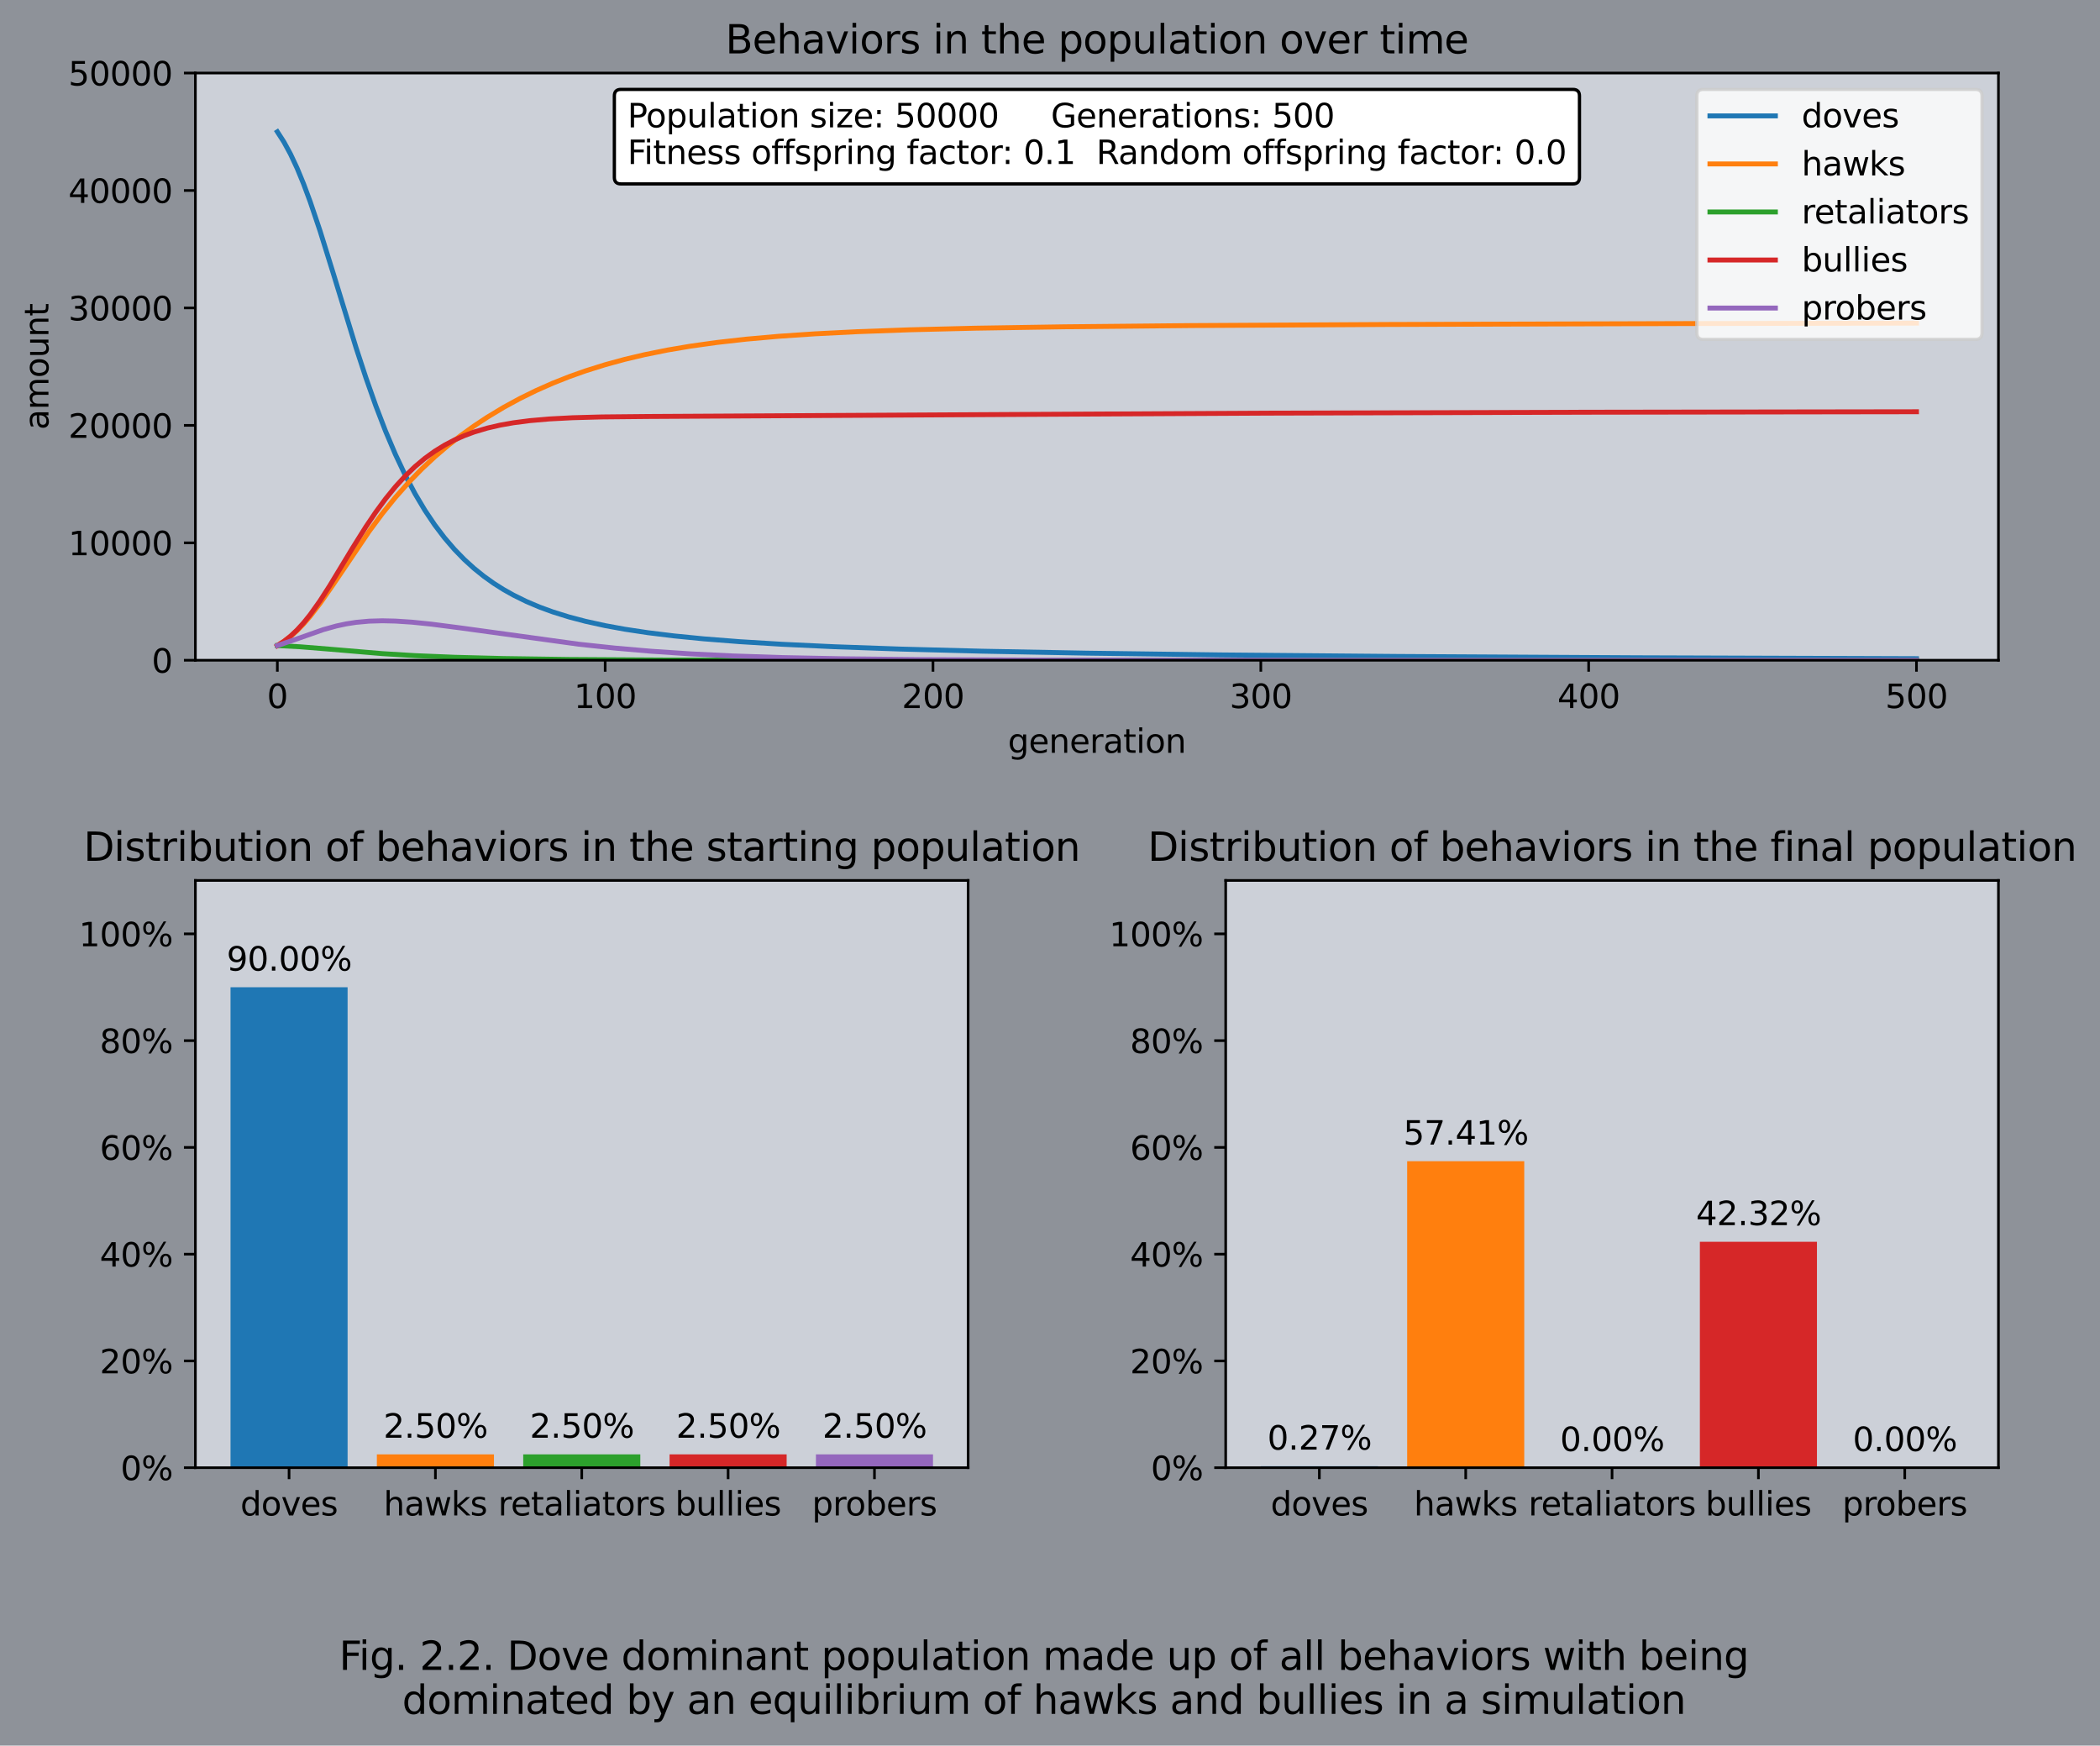 <?xml version="1.0" encoding="utf-8" standalone="no"?>
<!DOCTYPE svg PUBLIC "-//W3C//DTD SVG 1.1//EN"
  "http://www.w3.org/Graphics/SVG/1.1/DTD/svg11.dtd">
<svg height="533.369pt" version="1.1" viewBox="0 0 641.521 533.369" width="641.521pt" xmlns="http://www.w3.org/2000/svg" xmlns:xlink="http://www.w3.org/1999/xlink">

 <defs>
  <style type="text/css">*{stroke-linecap:butt;stroke-linejoin:round;}</style>
 </defs>
 <g id="figure_1">
  <g id="patch_1">
   <path d="M -0 533.369 
L 641.521 533.369 
L 641.521 0 
L -0 0 
z
" style="fill:#8e9299;"/>
  </g>
  <g id="axes_1">
   <g id="patch_2">
    <path d="M 59.691 201.742 
L 610.491 201.742 
L 610.491 22.318 
L 59.691 22.318 
z
" style="fill:#ccd0d8;"/>
   </g>
   <g id="matplotlib.axis_1">
    <g id="xtick_1">
     <g id="line2d_1">
      <defs>
       <path d="M 0 0 
L 0 3.5 
" id="medc76c925c" style="stroke:#000000;stroke-width:0.8;"/>
      </defs>
      <g>
       <use style="stroke:#000000;stroke-width:0.8;" x="84.727" xlink:href="#medc76c925c" y="201.742"/>
      </g>
     </g>
     <g id="text_1">
      <!-- 0 -->
      <g transform="translate(81.546 216.341)scale(0.1 -0.1)">
       <defs>
        <path d="M 2034 4250 
Q 1547 4250 1301 3770 
Q 1056 3291 1056 2328 
Q 1056 1369 1301 889 
Q 1547 409 2034 409 
Q 2525 409 2770 889 
Q 3016 1369 3016 2328 
Q 3016 3291 2770 3770 
Q 2525 4250 2034 4250 
z
M 2034 4750 
Q 2819 4750 3233 4129 
Q 3647 3509 3647 2328 
Q 3647 1150 3233 529 
Q 2819 -91 2034 -91 
Q 1250 -91 836 529 
Q 422 1150 422 2328 
Q 422 3509 836 4129 
Q 1250 4750 2034 4750 
z
" id="DejaVuSans-30" transform="scale(0.016)"/>
       </defs>
       <use xlink:href="#DejaVuSans-30"/>
      </g>
     </g>
    </g>
    <g id="xtick_2">
     <g id="line2d_2">
      <g>
       <use style="stroke:#000000;stroke-width:0.8;" x="184.872" xlink:href="#medc76c925c" y="201.742"/>
      </g>
     </g>
     <g id="text_2">
      <!-- 100 -->
      <g transform="translate(175.329 216.341)scale(0.1 -0.1)">
       <defs>
        <path d="M 794 531 
L 1825 531 
L 1825 4091 
L 703 3866 
L 703 4441 
L 1819 4666 
L 2450 4666 
L 2450 531 
L 3481 531 
L 3481 0 
L 794 0 
L 794 531 
z
" id="DejaVuSans-31" transform="scale(0.016)"/>
       </defs>
       <use xlink:href="#DejaVuSans-31"/>
       <use x="63.623" xlink:href="#DejaVuSans-30"/>
       <use x="127.246" xlink:href="#DejaVuSans-30"/>
      </g>
     </g>
    </g>
    <g id="xtick_3">
     <g id="line2d_3">
      <g>
       <use style="stroke:#000000;stroke-width:0.8;" x="285.018" xlink:href="#medc76c925c" y="201.742"/>
      </g>
     </g>
     <g id="text_3">
      <!-- 200 -->
      <g transform="translate(275.474 216.341)scale(0.1 -0.1)">
       <defs>
        <path d="M 1228 531 
L 3431 531 
L 3431 0 
L 469 0 
L 469 531 
Q 828 903 1448 1529 
Q 2069 2156 2228 2338 
Q 2531 2678 2651 2914 
Q 2772 3150 2772 3378 
Q 2772 3750 2511 3984 
Q 2250 4219 1831 4219 
Q 1534 4219 1204 4116 
Q 875 4013 500 3803 
L 500 4441 
Q 881 4594 1212 4672 
Q 1544 4750 1819 4750 
Q 2544 4750 2975 4387 
Q 3406 4025 3406 3419 
Q 3406 3131 3298 2873 
Q 3191 2616 2906 2266 
Q 2828 2175 2409 1742 
Q 1991 1309 1228 531 
z
" id="DejaVuSans-32" transform="scale(0.016)"/>
       </defs>
       <use xlink:href="#DejaVuSans-32"/>
       <use x="63.623" xlink:href="#DejaVuSans-30"/>
       <use x="127.246" xlink:href="#DejaVuSans-30"/>
      </g>
     </g>
    </g>
    <g id="xtick_4">
     <g id="line2d_4">
      <g>
       <use style="stroke:#000000;stroke-width:0.8;" x="385.163" xlink:href="#medc76c925c" y="201.742"/>
      </g>
     </g>
     <g id="text_4">
      <!-- 300 -->
      <g transform="translate(375.62 216.341)scale(0.1 -0.1)">
       <defs>
        <path d="M 2597 2516 
Q 3050 2419 3304 2112 
Q 3559 1806 3559 1356 
Q 3559 666 3084 287 
Q 2609 -91 1734 -91 
Q 1441 -91 1130 -33 
Q 819 25 488 141 
L 488 750 
Q 750 597 1062 519 
Q 1375 441 1716 441 
Q 2309 441 2620 675 
Q 2931 909 2931 1356 
Q 2931 1769 2642 2001 
Q 2353 2234 1838 2234 
L 1294 2234 
L 1294 2753 
L 1863 2753 
Q 2328 2753 2575 2939 
Q 2822 3125 2822 3475 
Q 2822 3834 2567 4026 
Q 2313 4219 1838 4219 
Q 1578 4219 1281 4162 
Q 984 4106 628 3988 
L 628 4550 
Q 988 4650 1302 4700 
Q 1616 4750 1894 4750 
Q 2613 4750 3031 4423 
Q 3450 4097 3450 3541 
Q 3450 3153 3228 2886 
Q 3006 2619 2597 2516 
z
" id="DejaVuSans-33" transform="scale(0.016)"/>
       </defs>
       <use xlink:href="#DejaVuSans-33"/>
       <use x="63.623" xlink:href="#DejaVuSans-30"/>
       <use x="127.246" xlink:href="#DejaVuSans-30"/>
      </g>
     </g>
    </g>
    <g id="xtick_5">
     <g id="line2d_5">
      <g>
       <use style="stroke:#000000;stroke-width:0.8;" x="485.309" xlink:href="#medc76c925c" y="201.742"/>
      </g>
     </g>
     <g id="text_5">
      <!-- 400 -->
      <g transform="translate(475.765 216.341)scale(0.1 -0.1)">
       <defs>
        <path d="M 2419 4116 
L 825 1625 
L 2419 1625 
L 2419 4116 
z
M 2253 4666 
L 3047 4666 
L 3047 1625 
L 3713 1625 
L 3713 1100 
L 3047 1100 
L 3047 0 
L 2419 0 
L 2419 1100 
L 313 1100 
L 313 1709 
L 2253 4666 
z
" id="DejaVuSans-34" transform="scale(0.016)"/>
       </defs>
       <use xlink:href="#DejaVuSans-34"/>
       <use x="63.623" xlink:href="#DejaVuSans-30"/>
       <use x="127.246" xlink:href="#DejaVuSans-30"/>
      </g>
     </g>
    </g>
    <g id="xtick_6">
     <g id="line2d_6">
      <g>
       <use style="stroke:#000000;stroke-width:0.8;" x="585.454" xlink:href="#medc76c925c" y="201.742"/>
      </g>
     </g>
     <g id="text_6">
      <!-- 500 -->
      <g transform="translate(575.911 216.341)scale(0.1 -0.1)">
       <defs>
        <path d="M 691 4666 
L 3169 4666 
L 3169 4134 
L 1269 4134 
L 1269 2991 
Q 1406 3038 1543 3061 
Q 1681 3084 1819 3084 
Q 2600 3084 3056 2656 
Q 3513 2228 3513 1497 
Q 3513 744 3044 326 
Q 2575 -91 1722 -91 
Q 1428 -91 1123 -41 
Q 819 9 494 109 
L 494 744 
Q 775 591 1075 516 
Q 1375 441 1709 441 
Q 2250 441 2565 725 
Q 2881 1009 2881 1497 
Q 2881 1984 2565 2268 
Q 2250 2553 1709 2553 
Q 1456 2553 1204 2497 
Q 953 2441 691 2322 
L 691 4666 
z
" id="DejaVuSans-35" transform="scale(0.016)"/>
       </defs>
       <use xlink:href="#DejaVuSans-35"/>
       <use x="63.623" xlink:href="#DejaVuSans-30"/>
       <use x="127.246" xlink:href="#DejaVuSans-30"/>
      </g>
     </g>
    </g>
    <g id="text_7">
     <!-- generation -->
     <g transform="translate(307.898 230.019)scale(0.1 -0.1)">
      <defs>
       <path d="M 2906 1791 
Q 2906 2416 2648 2759 
Q 2391 3103 1925 3103 
Q 1463 3103 1205 2759 
Q 947 2416 947 1791 
Q 947 1169 1205 825 
Q 1463 481 1925 481 
Q 2391 481 2648 825 
Q 2906 1169 2906 1791 
z
M 3481 434 
Q 3481 -459 3084 -895 
Q 2688 -1331 1869 -1331 
Q 1566 -1331 1297 -1286 
Q 1028 -1241 775 -1147 
L 775 -588 
Q 1028 -725 1275 -790 
Q 1522 -856 1778 -856 
Q 2344 -856 2625 -561 
Q 2906 -266 2906 331 
L 2906 616 
Q 2728 306 2450 153 
Q 2172 0 1784 0 
Q 1141 0 747 490 
Q 353 981 353 1791 
Q 353 2603 747 3093 
Q 1141 3584 1784 3584 
Q 2172 3584 2450 3431 
Q 2728 3278 2906 2969 
L 2906 3500 
L 3481 3500 
L 3481 434 
z
" id="DejaVuSans-67" transform="scale(0.016)"/>
       <path d="M 3597 1894 
L 3597 1613 
L 953 1613 
Q 991 1019 1311 708 
Q 1631 397 2203 397 
Q 2534 397 2845 478 
Q 3156 559 3463 722 
L 3463 178 
Q 3153 47 2828 -22 
Q 2503 -91 2169 -91 
Q 1331 -91 842 396 
Q 353 884 353 1716 
Q 353 2575 817 3079 
Q 1281 3584 2069 3584 
Q 2775 3584 3186 3129 
Q 3597 2675 3597 1894 
z
M 3022 2063 
Q 3016 2534 2758 2815 
Q 2500 3097 2075 3097 
Q 1594 3097 1305 2825 
Q 1016 2553 972 2059 
L 3022 2063 
z
" id="DejaVuSans-65" transform="scale(0.016)"/>
       <path d="M 3513 2113 
L 3513 0 
L 2938 0 
L 2938 2094 
Q 2938 2591 2744 2837 
Q 2550 3084 2163 3084 
Q 1697 3084 1428 2787 
Q 1159 2491 1159 1978 
L 1159 0 
L 581 0 
L 581 3500 
L 1159 3500 
L 1159 2956 
Q 1366 3272 1645 3428 
Q 1925 3584 2291 3584 
Q 2894 3584 3203 3211 
Q 3513 2838 3513 2113 
z
" id="DejaVuSans-6e" transform="scale(0.016)"/>
       <path d="M 2631 2963 
Q 2534 3019 2420 3045 
Q 2306 3072 2169 3072 
Q 1681 3072 1420 2755 
Q 1159 2438 1159 1844 
L 1159 0 
L 581 0 
L 581 3500 
L 1159 3500 
L 1159 2956 
Q 1341 3275 1631 3429 
Q 1922 3584 2338 3584 
Q 2397 3584 2469 3576 
Q 2541 3569 2628 3553 
L 2631 2963 
z
" id="DejaVuSans-72" transform="scale(0.016)"/>
       <path d="M 2194 1759 
Q 1497 1759 1228 1600 
Q 959 1441 959 1056 
Q 959 750 1161 570 
Q 1363 391 1709 391 
Q 2188 391 2477 730 
Q 2766 1069 2766 1631 
L 2766 1759 
L 2194 1759 
z
M 3341 1997 
L 3341 0 
L 2766 0 
L 2766 531 
Q 2569 213 2275 61 
Q 1981 -91 1556 -91 
Q 1019 -91 701 211 
Q 384 513 384 1019 
Q 384 1609 779 1909 
Q 1175 2209 1959 2209 
L 2766 2209 
L 2766 2266 
Q 2766 2663 2505 2880 
Q 2244 3097 1772 3097 
Q 1472 3097 1187 3025 
Q 903 2953 641 2809 
L 641 3341 
Q 956 3463 1253 3523 
Q 1550 3584 1831 3584 
Q 2591 3584 2966 3190 
Q 3341 2797 3341 1997 
z
" id="DejaVuSans-61" transform="scale(0.016)"/>
       <path d="M 1172 4494 
L 1172 3500 
L 2356 3500 
L 2356 3053 
L 1172 3053 
L 1172 1153 
Q 1172 725 1289 603 
Q 1406 481 1766 481 
L 2356 481 
L 2356 0 
L 1766 0 
Q 1100 0 847 248 
Q 594 497 594 1153 
L 594 3053 
L 172 3053 
L 172 3500 
L 594 3500 
L 594 4494 
L 1172 4494 
z
" id="DejaVuSans-74" transform="scale(0.016)"/>
       <path d="M 603 3500 
L 1178 3500 
L 1178 0 
L 603 0 
L 603 3500 
z
M 603 4863 
L 1178 4863 
L 1178 4134 
L 603 4134 
L 603 4863 
z
" id="DejaVuSans-69" transform="scale(0.016)"/>
       <path d="M 1959 3097 
Q 1497 3097 1228 2736 
Q 959 2375 959 1747 
Q 959 1119 1226 758 
Q 1494 397 1959 397 
Q 2419 397 2687 759 
Q 2956 1122 2956 1747 
Q 2956 2369 2687 2733 
Q 2419 3097 1959 3097 
z
M 1959 3584 
Q 2709 3584 3137 3096 
Q 3566 2609 3566 1747 
Q 3566 888 3137 398 
Q 2709 -91 1959 -91 
Q 1206 -91 779 398 
Q 353 888 353 1747 
Q 353 2609 779 3096 
Q 1206 3584 1959 3584 
z
" id="DejaVuSans-6f" transform="scale(0.016)"/>
      </defs>
      <use xlink:href="#DejaVuSans-67"/>
      <use x="63.477" xlink:href="#DejaVuSans-65"/>
      <use x="125" xlink:href="#DejaVuSans-6e"/>
      <use x="188.379" xlink:href="#DejaVuSans-65"/>
      <use x="249.902" xlink:href="#DejaVuSans-72"/>
      <use x="291.016" xlink:href="#DejaVuSans-61"/>
      <use x="352.295" xlink:href="#DejaVuSans-74"/>
      <use x="391.504" xlink:href="#DejaVuSans-69"/>
      <use x="419.287" xlink:href="#DejaVuSans-6f"/>
      <use x="480.469" xlink:href="#DejaVuSans-6e"/>
     </g>
    </g>
   </g>
   <g id="matplotlib.axis_2">
    <g id="ytick_1">
     <g id="line2d_7">
      <defs>
       <path d="M 0 0 
L -3.5 0 
" id="m4c8baec126" style="stroke:#000000;stroke-width:0.8;"/>
      </defs>
      <g>
       <use style="stroke:#000000;stroke-width:0.8;" x="59.691" xlink:href="#m4c8baec126" y="201.742"/>
      </g>
     </g>
     <g id="text_8">
      <!-- 0 -->
      <g transform="translate(46.328 205.541)scale(0.1 -0.1)">
       <use xlink:href="#DejaVuSans-30"/>
      </g>
     </g>
    </g>
    <g id="ytick_2">
     <g id="line2d_8">
      <g>
       <use style="stroke:#000000;stroke-width:0.8;" x="59.691" xlink:href="#m4c8baec126" y="165.857"/>
      </g>
     </g>
     <g id="text_9">
      <!-- 10000 -->
      <g transform="translate(20.878 169.657)scale(0.1 -0.1)">
       <use xlink:href="#DejaVuSans-31"/>
       <use x="63.623" xlink:href="#DejaVuSans-30"/>
       <use x="127.246" xlink:href="#DejaVuSans-30"/>
       <use x="190.869" xlink:href="#DejaVuSans-30"/>
       <use x="254.492" xlink:href="#DejaVuSans-30"/>
      </g>
     </g>
    </g>
    <g id="ytick_3">
     <g id="line2d_9">
      <g>
       <use style="stroke:#000000;stroke-width:0.8;" x="59.691" xlink:href="#m4c8baec126" y="129.973"/>
      </g>
     </g>
     <g id="text_10">
      <!-- 20000 -->
      <g transform="translate(20.878 133.772)scale(0.1 -0.1)">
       <use xlink:href="#DejaVuSans-32"/>
       <use x="63.623" xlink:href="#DejaVuSans-30"/>
       <use x="127.246" xlink:href="#DejaVuSans-30"/>
       <use x="190.869" xlink:href="#DejaVuSans-30"/>
       <use x="254.492" xlink:href="#DejaVuSans-30"/>
      </g>
     </g>
    </g>
    <g id="ytick_4">
     <g id="line2d_10">
      <g>
       <use style="stroke:#000000;stroke-width:0.8;" x="59.691" xlink:href="#m4c8baec126" y="94.088"/>
      </g>
     </g>
     <g id="text_11">
      <!-- 30000 -->
      <g transform="translate(20.878 97.887)scale(0.1 -0.1)">
       <use xlink:href="#DejaVuSans-33"/>
       <use x="63.623" xlink:href="#DejaVuSans-30"/>
       <use x="127.246" xlink:href="#DejaVuSans-30"/>
       <use x="190.869" xlink:href="#DejaVuSans-30"/>
       <use x="254.492" xlink:href="#DejaVuSans-30"/>
      </g>
     </g>
    </g>
    <g id="ytick_5">
     <g id="line2d_11">
      <g>
       <use style="stroke:#000000;stroke-width:0.8;" x="59.691" xlink:href="#m4c8baec126" y="58.203"/>
      </g>
     </g>
     <g id="text_12">
      <!-- 40000 -->
      <g transform="translate(20.878 62.002)scale(0.1 -0.1)">
       <use xlink:href="#DejaVuSans-34"/>
       <use x="63.623" xlink:href="#DejaVuSans-30"/>
       <use x="127.246" xlink:href="#DejaVuSans-30"/>
       <use x="190.869" xlink:href="#DejaVuSans-30"/>
       <use x="254.492" xlink:href="#DejaVuSans-30"/>
      </g>
     </g>
    </g>
    <g id="ytick_6">
     <g id="line2d_12">
      <g>
       <use style="stroke:#000000;stroke-width:0.8;" x="59.691" xlink:href="#m4c8baec126" y="22.318"/>
      </g>
     </g>
     <g id="text_13">
      <!-- 50000 -->
      <g transform="translate(20.878 26.117)scale(0.1 -0.1)">
       <use xlink:href="#DejaVuSans-35"/>
       <use x="63.623" xlink:href="#DejaVuSans-30"/>
       <use x="127.246" xlink:href="#DejaVuSans-30"/>
       <use x="190.869" xlink:href="#DejaVuSans-30"/>
       <use x="254.492" xlink:href="#DejaVuSans-30"/>
      </g>
     </g>
    </g>
    <g id="text_14">
     <!-- amount -->
     <g transform="translate(14.798 131.322)rotate(-90)scale(0.1 -0.1)">
      <defs>
       <path d="M 3328 2828 
Q 3544 3216 3844 3400 
Q 4144 3584 4550 3584 
Q 5097 3584 5394 3201 
Q 5691 2819 5691 2113 
L 5691 0 
L 5113 0 
L 5113 2094 
Q 5113 2597 4934 2840 
Q 4756 3084 4391 3084 
Q 3944 3084 3684 2787 
Q 3425 2491 3425 1978 
L 3425 0 
L 2847 0 
L 2847 2094 
Q 2847 2600 2669 2842 
Q 2491 3084 2119 3084 
Q 1678 3084 1418 2786 
Q 1159 2488 1159 1978 
L 1159 0 
L 581 0 
L 581 3500 
L 1159 3500 
L 1159 2956 
Q 1356 3278 1631 3431 
Q 1906 3584 2284 3584 
Q 2666 3584 2933 3390 
Q 3200 3197 3328 2828 
z
" id="DejaVuSans-6d" transform="scale(0.016)"/>
       <path d="M 544 1381 
L 544 3500 
L 1119 3500 
L 1119 1403 
Q 1119 906 1312 657 
Q 1506 409 1894 409 
Q 2359 409 2629 706 
Q 2900 1003 2900 1516 
L 2900 3500 
L 3475 3500 
L 3475 0 
L 2900 0 
L 2900 538 
Q 2691 219 2414 64 
Q 2138 -91 1772 -91 
Q 1169 -91 856 284 
Q 544 659 544 1381 
z
M 1991 3584 
L 1991 3584 
z
" id="DejaVuSans-75" transform="scale(0.016)"/>
      </defs>
      <use xlink:href="#DejaVuSans-61"/>
      <use x="61.279" xlink:href="#DejaVuSans-6d"/>
      <use x="158.691" xlink:href="#DejaVuSans-6f"/>
      <use x="219.873" xlink:href="#DejaVuSans-75"/>
      <use x="283.252" xlink:href="#DejaVuSans-6e"/>
      <use x="346.631" xlink:href="#DejaVuSans-74"/>
     </g>
    </g>
   </g>
   <g id="line2d_13">
    <path clip-path="url(#pb0c5cfde4d)" d="M 84.727 40.261 
L 86.73 43.378 
L 88.733 47.065 
L 90.736 51.338 
L 92.739 56.189 
L 94.742 61.571 
L 97.746 70.476 
L 101.752 83.354 
L 108.762 106.21 
L 111.766 115.375 
L 114.771 123.906 
L 117.775 131.726 
L 120.779 138.812 
L 123.784 145.176 
L 126.788 150.858 
L 129.792 155.908 
L 132.797 160.384 
L 135.801 164.343 
L 138.806 167.843 
L 141.81 170.936 
L 144.814 173.671 
L 147.819 176.091 
L 150.823 178.235 
L 153.827 180.138 
L 156.832 181.829 
L 160.838 183.801 
L 164.843 185.497 
L 168.849 186.962 
L 173.856 188.525 
L 178.864 189.841 
L 184.872 191.162 
L 190.881 192.259 
L 197.891 193.316 
L 205.903 194.301 
L 214.916 195.194 
L 225.932 196.06 
L 238.951 196.859 
L 254.974 197.612 
L 275.003 198.32 
L 300.04 198.971 
L 332.086 199.571 
L 373.146 200.107 
L 427.224 200.577 
L 500.331 200.977 
L 585.454 201.256 
L 585.454 201.256 
" style="fill:none;stroke:#1f77b4;stroke-linecap:square;stroke-width:1.5;"/>
   </g>
   <g id="line2d_14">
    <path clip-path="url(#pb0c5cfde4d)" d="M 84.727 197.257 
L 86.73 196.001 
L 88.733 194.486 
L 90.736 192.698 
L 92.739 190.636 
L 94.742 188.316 
L 97.746 184.415 
L 101.752 178.66 
L 112.768 162.344 
L 116.774 156.947 
L 120.779 151.987 
L 124.785 147.464 
L 128.791 143.347 
L 132.797 139.597 
L 136.803 136.172 
L 140.808 133.035 
L 144.814 130.154 
L 148.82 127.504 
L 153.827 124.483 
L 158.835 121.758 
L 163.842 119.3 
L 168.849 117.088 
L 173.856 115.101 
L 178.864 113.322 
L 184.872 111.437 
L 190.881 109.797 
L 196.89 108.375 
L 203.9 106.96 
L 210.91 105.772 
L 218.922 104.649 
L 227.935 103.632 
L 237.95 102.745 
L 248.966 101.998 
L 261.984 101.341 
L 278.008 100.766 
L 298.037 100.278 
L 325.076 99.853 
L 364.133 99.478 
L 424.22 99.142 
L 518.357 98.855 
L 585.454 98.736 
L 585.454 98.736 
" style="fill:none;stroke:#ff7f0e;stroke-linecap:square;stroke-width:1.5;"/>
   </g>
   <g id="line2d_15">
    <path clip-path="url(#pb0c5cfde4d)" d="M 84.727 197.257 
L 91.737 197.626 
L 100.75 198.354 
L 116.774 199.714 
L 126.788 200.325 
L 138.806 200.824 
L 153.827 201.211 
L 173.856 201.495 
L 202.899 201.668 
L 259.982 201.736 
L 585.454 201.742 
L 585.454 201.742 
" style="fill:none;stroke:#2ca02c;stroke-linecap:square;stroke-width:1.5;"/>
   </g>
   <g id="line2d_16">
    <path clip-path="url(#pb0c5cfde4d)" d="M 84.727 197.257 
L 86.73 195.959 
L 88.733 194.379 
L 90.736 192.497 
L 92.739 190.307 
L 94.742 187.82 
L 97.746 183.6 
L 100.75 178.929 
L 107.76 167.349 
L 111.766 160.965 
L 114.771 156.513 
L 117.775 152.425 
L 120.779 148.734 
L 123.784 145.449 
L 126.788 142.56 
L 129.792 140.045 
L 132.797 137.877 
L 135.801 136.022 
L 138.806 134.448 
L 141.81 133.121 
L 144.814 132.01 
L 148.82 130.814 
L 152.826 129.888 
L 156.832 129.179 
L 161.839 128.53 
L 167.848 128.008 
L 174.858 127.639 
L 183.871 127.394 
L 197.891 127.257 
L 308.051 126.651 
L 387.166 126.234 
L 486.31 125.955 
L 585.454 125.81 
L 585.454 125.81 
" style="fill:none;stroke:#d62728;stroke-linecap:square;stroke-width:1.5;"/>
   </g>
   <g id="line2d_17">
    <path clip-path="url(#pb0c5cfde4d)" d="M 84.727 197.257 
L 89.734 195.555 
L 98.747 192.387 
L 102.753 191.271 
L 105.758 190.628 
L 108.762 190.161 
L 112.768 189.793 
L 116.774 189.68 
L 120.779 189.77 
L 125.787 190.098 
L 131.795 190.709 
L 140.808 191.878 
L 176.861 196.846 
L 187.877 198.026 
L 198.893 198.983 
L 210.91 199.787 
L 223.929 200.421 
L 238.951 200.915 
L 256.977 201.278 
L 281.012 201.531 
L 319.067 201.682 
L 404.191 201.739 
L 585.454 201.742 
L 585.454 201.742 
" style="fill:none;stroke:#9467bd;stroke-linecap:square;stroke-width:1.5;"/>
   </g>
   <g id="patch_3">
    <path d="M 59.691 201.742 
L 59.691 22.318 
" style="fill:none;stroke:#000000;stroke-linecap:square;stroke-linejoin:miter;stroke-width:0.8;"/>
   </g>
   <g id="patch_4">
    <path d="M 610.491 201.742 
L 610.491 22.318 
" style="fill:none;stroke:#000000;stroke-linecap:square;stroke-linejoin:miter;stroke-width:0.8;"/>
   </g>
   <g id="patch_5">
    <path d="M 59.691 201.742 
L 610.491 201.742 
" style="fill:none;stroke:#000000;stroke-linecap:square;stroke-linejoin:miter;stroke-width:0.8;"/>
   </g>
   <g id="patch_6">
    <path d="M 59.691 22.318 
L 610.491 22.318 
" style="fill:none;stroke:#000000;stroke-linecap:square;stroke-linejoin:miter;stroke-width:0.8;"/>
   </g>
   <g id="text_15">
    <!-- Behaviors in the population over time -->
    <g transform="translate(221.606 16.318)scale(0.12 -0.12)">
     <defs>
      <path d="M 1259 2228 
L 1259 519 
L 2272 519 
Q 2781 519 3026 730 
Q 3272 941 3272 1375 
Q 3272 1813 3026 2020 
Q 2781 2228 2272 2228 
L 1259 2228 
z
M 1259 4147 
L 1259 2741 
L 2194 2741 
Q 2656 2741 2882 2914 
Q 3109 3088 3109 3444 
Q 3109 3797 2882 3972 
Q 2656 4147 2194 4147 
L 1259 4147 
z
M 628 4666 
L 2241 4666 
Q 2963 4666 3353 4366 
Q 3744 4066 3744 3513 
Q 3744 3084 3544 2831 
Q 3344 2578 2956 2516 
Q 3422 2416 3680 2098 
Q 3938 1781 3938 1306 
Q 3938 681 3513 340 
Q 3088 0 2303 0 
L 628 0 
L 628 4666 
z
" id="DejaVuSans-42" transform="scale(0.016)"/>
      <path d="M 3513 2113 
L 3513 0 
L 2938 0 
L 2938 2094 
Q 2938 2591 2744 2837 
Q 2550 3084 2163 3084 
Q 1697 3084 1428 2787 
Q 1159 2491 1159 1978 
L 1159 0 
L 581 0 
L 581 4863 
L 1159 4863 
L 1159 2956 
Q 1366 3272 1645 3428 
Q 1925 3584 2291 3584 
Q 2894 3584 3203 3211 
Q 3513 2838 3513 2113 
z
" id="DejaVuSans-68" transform="scale(0.016)"/>
      <path d="M 191 3500 
L 800 3500 
L 1894 563 
L 2988 3500 
L 3597 3500 
L 2284 0 
L 1503 0 
L 191 3500 
z
" id="DejaVuSans-76" transform="scale(0.016)"/>
      <path d="M 2834 3397 
L 2834 2853 
Q 2591 2978 2328 3040 
Q 2066 3103 1784 3103 
Q 1356 3103 1142 2972 
Q 928 2841 928 2578 
Q 928 2378 1081 2264 
Q 1234 2150 1697 2047 
L 1894 2003 
Q 2506 1872 2764 1633 
Q 3022 1394 3022 966 
Q 3022 478 2636 193 
Q 2250 -91 1575 -91 
Q 1294 -91 989 -36 
Q 684 19 347 128 
L 347 722 
Q 666 556 975 473 
Q 1284 391 1588 391 
Q 1994 391 2212 530 
Q 2431 669 2431 922 
Q 2431 1156 2273 1281 
Q 2116 1406 1581 1522 
L 1381 1569 
Q 847 1681 609 1914 
Q 372 2147 372 2553 
Q 372 3047 722 3315 
Q 1072 3584 1716 3584 
Q 2034 3584 2315 3537 
Q 2597 3491 2834 3397 
z
" id="DejaVuSans-73" transform="scale(0.016)"/>
      <path id="DejaVuSans-20" transform="scale(0.016)"/>
      <path d="M 1159 525 
L 1159 -1331 
L 581 -1331 
L 581 3500 
L 1159 3500 
L 1159 2969 
Q 1341 3281 1617 3432 
Q 1894 3584 2278 3584 
Q 2916 3584 3314 3078 
Q 3713 2572 3713 1747 
Q 3713 922 3314 415 
Q 2916 -91 2278 -91 
Q 1894 -91 1617 61 
Q 1341 213 1159 525 
z
M 3116 1747 
Q 3116 2381 2855 2742 
Q 2594 3103 2138 3103 
Q 1681 3103 1420 2742 
Q 1159 2381 1159 1747 
Q 1159 1113 1420 752 
Q 1681 391 2138 391 
Q 2594 391 2855 752 
Q 3116 1113 3116 1747 
z
" id="DejaVuSans-70" transform="scale(0.016)"/>
      <path d="M 603 4863 
L 1178 4863 
L 1178 0 
L 603 0 
L 603 4863 
z
" id="DejaVuSans-6c" transform="scale(0.016)"/>
     </defs>
     <use xlink:href="#DejaVuSans-42"/>
     <use x="68.604" xlink:href="#DejaVuSans-65"/>
     <use x="130.127" xlink:href="#DejaVuSans-68"/>
     <use x="193.506" xlink:href="#DejaVuSans-61"/>
     <use x="254.785" xlink:href="#DejaVuSans-76"/>
     <use x="313.965" xlink:href="#DejaVuSans-69"/>
     <use x="341.748" xlink:href="#DejaVuSans-6f"/>
     <use x="402.93" xlink:href="#DejaVuSans-72"/>
     <use x="444.043" xlink:href="#DejaVuSans-73"/>
     <use x="496.143" xlink:href="#DejaVuSans-20"/>
     <use x="527.93" xlink:href="#DejaVuSans-69"/>
     <use x="555.713" xlink:href="#DejaVuSans-6e"/>
     <use x="619.092" xlink:href="#DejaVuSans-20"/>
     <use x="650.879" xlink:href="#DejaVuSans-74"/>
     <use x="690.088" xlink:href="#DejaVuSans-68"/>
     <use x="753.467" xlink:href="#DejaVuSans-65"/>
     <use x="814.99" xlink:href="#DejaVuSans-20"/>
     <use x="846.777" xlink:href="#DejaVuSans-70"/>
     <use x="910.254" xlink:href="#DejaVuSans-6f"/>
     <use x="971.436" xlink:href="#DejaVuSans-70"/>
     <use x="1034.912" xlink:href="#DejaVuSans-75"/>
     <use x="1098.291" xlink:href="#DejaVuSans-6c"/>
     <use x="1126.074" xlink:href="#DejaVuSans-61"/>
     <use x="1187.354" xlink:href="#DejaVuSans-74"/>
     <use x="1226.562" xlink:href="#DejaVuSans-69"/>
     <use x="1254.346" xlink:href="#DejaVuSans-6f"/>
     <use x="1315.527" xlink:href="#DejaVuSans-6e"/>
     <use x="1378.906" xlink:href="#DejaVuSans-20"/>
     <use x="1410.693" xlink:href="#DejaVuSans-6f"/>
     <use x="1471.875" xlink:href="#DejaVuSans-76"/>
     <use x="1531.055" xlink:href="#DejaVuSans-65"/>
     <use x="1592.578" xlink:href="#DejaVuSans-72"/>
     <use x="1633.691" xlink:href="#DejaVuSans-20"/>
     <use x="1665.479" xlink:href="#DejaVuSans-74"/>
     <use x="1704.688" xlink:href="#DejaVuSans-69"/>
     <use x="1732.471" xlink:href="#DejaVuSans-6d"/>
     <use x="1829.883" xlink:href="#DejaVuSans-65"/>
    </g>
   </g>
   <g id="patch_7">
    <path d="M 189.677 56.194 
L 480.505 56.194 
Q 482.505 56.194 482.505 54.194 
L 482.505 29.318 
Q 482.505 27.318 480.505 27.318 
L 189.677 27.318 
Q 187.677 27.318 187.677 29.318 
L 187.677 54.194 
Q 187.677 56.194 189.677 56.194 
z
" style="fill:#ffffff;stroke:#000000;stroke-linejoin:miter;"/>
   </g>
   <g id="text_16">
    <!-- Population size: 50000     Generations: 500 -->
    <g transform="translate(191.677 38.917)scale(0.1 -0.1)">
     <defs>
      <path d="M 1259 4147 
L 1259 2394 
L 2053 2394 
Q 2494 2394 2734 2622 
Q 2975 2850 2975 3272 
Q 2975 3691 2734 3919 
Q 2494 4147 2053 4147 
L 1259 4147 
z
M 628 4666 
L 2053 4666 
Q 2838 4666 3239 4311 
Q 3641 3956 3641 3272 
Q 3641 2581 3239 2228 
Q 2838 1875 2053 1875 
L 1259 1875 
L 1259 0 
L 628 0 
L 628 4666 
z
" id="DejaVuSans-50" transform="scale(0.016)"/>
      <path d="M 353 3500 
L 3084 3500 
L 3084 2975 
L 922 459 
L 3084 459 
L 3084 0 
L 275 0 
L 275 525 
L 2438 3041 
L 353 3041 
L 353 3500 
z
" id="DejaVuSans-7a" transform="scale(0.016)"/>
      <path d="M 750 794 
L 1409 794 
L 1409 0 
L 750 0 
L 750 794 
z
M 750 3309 
L 1409 3309 
L 1409 2516 
L 750 2516 
L 750 3309 
z
" id="DejaVuSans-3a" transform="scale(0.016)"/>
      <path d="M 3809 666 
L 3809 1919 
L 2778 1919 
L 2778 2438 
L 4434 2438 
L 4434 434 
Q 4069 175 3628 42 
Q 3188 -91 2688 -91 
Q 1594 -91 976 548 
Q 359 1188 359 2328 
Q 359 3472 976 4111 
Q 1594 4750 2688 4750 
Q 3144 4750 3555 4637 
Q 3966 4525 4313 4306 
L 4313 3634 
Q 3963 3931 3569 4081 
Q 3175 4231 2741 4231 
Q 1884 4231 1454 3753 
Q 1025 3275 1025 2328 
Q 1025 1384 1454 906 
Q 1884 428 2741 428 
Q 3075 428 3337 486 
Q 3600 544 3809 666 
z
" id="DejaVuSans-47" transform="scale(0.016)"/>
     </defs>
     <use xlink:href="#DejaVuSans-50"/>
     <use x="56.678" xlink:href="#DejaVuSans-6f"/>
     <use x="117.859" xlink:href="#DejaVuSans-70"/>
     <use x="181.336" xlink:href="#DejaVuSans-75"/>
     <use x="244.715" xlink:href="#DejaVuSans-6c"/>
     <use x="272.498" xlink:href="#DejaVuSans-61"/>
     <use x="333.777" xlink:href="#DejaVuSans-74"/>
     <use x="372.986" xlink:href="#DejaVuSans-69"/>
     <use x="400.77" xlink:href="#DejaVuSans-6f"/>
     <use x="461.951" xlink:href="#DejaVuSans-6e"/>
     <use x="525.33" xlink:href="#DejaVuSans-20"/>
     <use x="557.117" xlink:href="#DejaVuSans-73"/>
     <use x="609.217" xlink:href="#DejaVuSans-69"/>
     <use x="637" xlink:href="#DejaVuSans-7a"/>
     <use x="689.49" xlink:href="#DejaVuSans-65"/>
     <use x="751.014" xlink:href="#DejaVuSans-3a"/>
     <use x="784.705" xlink:href="#DejaVuSans-20"/>
     <use x="816.492" xlink:href="#DejaVuSans-35"/>
     <use x="880.115" xlink:href="#DejaVuSans-30"/>
     <use x="943.738" xlink:href="#DejaVuSans-30"/>
     <use x="1007.361" xlink:href="#DejaVuSans-30"/>
     <use x="1070.984" xlink:href="#DejaVuSans-30"/>
     <use x="1134.607" xlink:href="#DejaVuSans-20"/>
     <use x="1166.395" xlink:href="#DejaVuSans-20"/>
     <use x="1198.182" xlink:href="#DejaVuSans-20"/>
     <use x="1229.969" xlink:href="#DejaVuSans-20"/>
     <use x="1261.756" xlink:href="#DejaVuSans-20"/>
     <use x="1293.543" xlink:href="#DejaVuSans-47"/>
     <use x="1371.033" xlink:href="#DejaVuSans-65"/>
     <use x="1432.557" xlink:href="#DejaVuSans-6e"/>
     <use x="1495.936" xlink:href="#DejaVuSans-65"/>
     <use x="1557.459" xlink:href="#DejaVuSans-72"/>
     <use x="1598.572" xlink:href="#DejaVuSans-61"/>
     <use x="1659.852" xlink:href="#DejaVuSans-74"/>
     <use x="1699.061" xlink:href="#DejaVuSans-69"/>
     <use x="1726.844" xlink:href="#DejaVuSans-6f"/>
     <use x="1788.025" xlink:href="#DejaVuSans-6e"/>
     <use x="1851.404" xlink:href="#DejaVuSans-73"/>
     <use x="1903.504" xlink:href="#DejaVuSans-3a"/>
     <use x="1937.195" xlink:href="#DejaVuSans-20"/>
     <use x="1968.982" xlink:href="#DejaVuSans-35"/>
     <use x="2032.605" xlink:href="#DejaVuSans-30"/>
     <use x="2096.229" xlink:href="#DejaVuSans-30"/>
    </g>
    <!-- Fitness offspring factor: 0.1  Random offspring factor: 0.0 -->
    <g transform="translate(191.677 50.114)scale(0.1 -0.1)">
     <defs>
      <path d="M 628 4666 
L 3309 4666 
L 3309 4134 
L 1259 4134 
L 1259 2759 
L 3109 2759 
L 3109 2228 
L 1259 2228 
L 1259 0 
L 628 0 
L 628 4666 
z
" id="DejaVuSans-46" transform="scale(0.016)"/>
      <path d="M 2375 4863 
L 2375 4384 
L 1825 4384 
Q 1516 4384 1395 4259 
Q 1275 4134 1275 3809 
L 1275 3500 
L 2222 3500 
L 2222 3053 
L 1275 3053 
L 1275 0 
L 697 0 
L 697 3053 
L 147 3053 
L 147 3500 
L 697 3500 
L 697 3744 
Q 697 4328 969 4595 
Q 1241 4863 1831 4863 
L 2375 4863 
z
" id="DejaVuSans-66" transform="scale(0.016)"/>
      <path d="M 3122 3366 
L 3122 2828 
Q 2878 2963 2633 3030 
Q 2388 3097 2138 3097 
Q 1578 3097 1268 2742 
Q 959 2388 959 1747 
Q 959 1106 1268 751 
Q 1578 397 2138 397 
Q 2388 397 2633 464 
Q 2878 531 3122 666 
L 3122 134 
Q 2881 22 2623 -34 
Q 2366 -91 2075 -91 
Q 1284 -91 818 406 
Q 353 903 353 1747 
Q 353 2603 823 3093 
Q 1294 3584 2113 3584 
Q 2378 3584 2631 3529 
Q 2884 3475 3122 3366 
z
" id="DejaVuSans-63" transform="scale(0.016)"/>
      <path d="M 684 794 
L 1344 794 
L 1344 0 
L 684 0 
L 684 794 
z
" id="DejaVuSans-2e" transform="scale(0.016)"/>
      <path d="M 2841 2188 
Q 3044 2119 3236 1894 
Q 3428 1669 3622 1275 
L 4263 0 
L 3584 0 
L 2988 1197 
Q 2756 1666 2539 1819 
Q 2322 1972 1947 1972 
L 1259 1972 
L 1259 0 
L 628 0 
L 628 4666 
L 2053 4666 
Q 2853 4666 3247 4331 
Q 3641 3997 3641 3322 
Q 3641 2881 3436 2590 
Q 3231 2300 2841 2188 
z
M 1259 4147 
L 1259 2491 
L 2053 2491 
Q 2509 2491 2742 2702 
Q 2975 2913 2975 3322 
Q 2975 3731 2742 3939 
Q 2509 4147 2053 4147 
L 1259 4147 
z
" id="DejaVuSans-52" transform="scale(0.016)"/>
      <path d="M 2906 2969 
L 2906 4863 
L 3481 4863 
L 3481 0 
L 2906 0 
L 2906 525 
Q 2725 213 2448 61 
Q 2172 -91 1784 -91 
Q 1150 -91 751 415 
Q 353 922 353 1747 
Q 353 2572 751 3078 
Q 1150 3584 1784 3584 
Q 2172 3584 2448 3432 
Q 2725 3281 2906 2969 
z
M 947 1747 
Q 947 1113 1208 752 
Q 1469 391 1925 391 
Q 2381 391 2643 752 
Q 2906 1113 2906 1747 
Q 2906 2381 2643 2742 
Q 2381 3103 1925 3103 
Q 1469 3103 1208 2742 
Q 947 2381 947 1747 
z
" id="DejaVuSans-64" transform="scale(0.016)"/>
     </defs>
     <use xlink:href="#DejaVuSans-46"/>
     <use x="50.27" xlink:href="#DejaVuSans-69"/>
     <use x="78.053" xlink:href="#DejaVuSans-74"/>
     <use x="117.262" xlink:href="#DejaVuSans-6e"/>
     <use x="180.641" xlink:href="#DejaVuSans-65"/>
     <use x="242.164" xlink:href="#DejaVuSans-73"/>
     <use x="294.264" xlink:href="#DejaVuSans-73"/>
     <use x="346.363" xlink:href="#DejaVuSans-20"/>
     <use x="378.15" xlink:href="#DejaVuSans-6f"/>
     <use x="439.332" xlink:href="#DejaVuSans-66"/>
     <use x="474.537" xlink:href="#DejaVuSans-66"/>
     <use x="509.742" xlink:href="#DejaVuSans-73"/>
     <use x="561.842" xlink:href="#DejaVuSans-70"/>
     <use x="625.318" xlink:href="#DejaVuSans-72"/>
     <use x="666.432" xlink:href="#DejaVuSans-69"/>
     <use x="694.215" xlink:href="#DejaVuSans-6e"/>
     <use x="757.594" xlink:href="#DejaVuSans-67"/>
     <use x="821.07" xlink:href="#DejaVuSans-20"/>
     <use x="852.857" xlink:href="#DejaVuSans-66"/>
     <use x="888.062" xlink:href="#DejaVuSans-61"/>
     <use x="949.342" xlink:href="#DejaVuSans-63"/>
     <use x="1004.322" xlink:href="#DejaVuSans-74"/>
     <use x="1043.531" xlink:href="#DejaVuSans-6f"/>
     <use x="1104.713" xlink:href="#DejaVuSans-72"/>
     <use x="1144.076" xlink:href="#DejaVuSans-3a"/>
     <use x="1177.768" xlink:href="#DejaVuSans-20"/>
     <use x="1209.555" xlink:href="#DejaVuSans-30"/>
     <use x="1273.178" xlink:href="#DejaVuSans-2e"/>
     <use x="1304.965" xlink:href="#DejaVuSans-31"/>
     <use x="1368.588" xlink:href="#DejaVuSans-20"/>
     <use x="1400.375" xlink:href="#DejaVuSans-20"/>
     <use x="1432.162" xlink:href="#DejaVuSans-52"/>
     <use x="1499.395" xlink:href="#DejaVuSans-61"/>
     <use x="1560.674" xlink:href="#DejaVuSans-6e"/>
     <use x="1624.053" xlink:href="#DejaVuSans-64"/>
     <use x="1687.529" xlink:href="#DejaVuSans-6f"/>
     <use x="1748.711" xlink:href="#DejaVuSans-6d"/>
     <use x="1846.123" xlink:href="#DejaVuSans-20"/>
     <use x="1877.91" xlink:href="#DejaVuSans-6f"/>
     <use x="1939.092" xlink:href="#DejaVuSans-66"/>
     <use x="1974.297" xlink:href="#DejaVuSans-66"/>
     <use x="2009.502" xlink:href="#DejaVuSans-73"/>
     <use x="2061.602" xlink:href="#DejaVuSans-70"/>
     <use x="2125.078" xlink:href="#DejaVuSans-72"/>
     <use x="2166.191" xlink:href="#DejaVuSans-69"/>
     <use x="2193.975" xlink:href="#DejaVuSans-6e"/>
     <use x="2257.354" xlink:href="#DejaVuSans-67"/>
     <use x="2320.83" xlink:href="#DejaVuSans-20"/>
     <use x="2352.617" xlink:href="#DejaVuSans-66"/>
     <use x="2387.822" xlink:href="#DejaVuSans-61"/>
     <use x="2449.102" xlink:href="#DejaVuSans-63"/>
     <use x="2504.082" xlink:href="#DejaVuSans-74"/>
     <use x="2543.291" xlink:href="#DejaVuSans-6f"/>
     <use x="2604.473" xlink:href="#DejaVuSans-72"/>
     <use x="2643.836" xlink:href="#DejaVuSans-3a"/>
     <use x="2677.527" xlink:href="#DejaVuSans-20"/>
     <use x="2709.314" xlink:href="#DejaVuSans-30"/>
     <use x="2772.938" xlink:href="#DejaVuSans-2e"/>
     <use x="2804.725" xlink:href="#DejaVuSans-30"/>
    </g>
   </g>
   <g id="legend_1">
    <g id="patch_8">
     <path d="M 520.359 103.709 
L 603.491 103.709 
Q 605.491 103.709 605.491 101.709 
L 605.491 29.318 
Q 605.491 27.318 603.491 27.318 
L 520.359 27.318 
Q 518.359 27.318 518.359 29.318 
L 518.359 101.709 
Q 518.359 103.709 520.359 103.709 
z
" style="fill:#ffffff;opacity:0.8;stroke:#cccccc;stroke-linejoin:miter;"/>
    </g>
    <g id="line2d_18">
     <path d="M 522.359 35.417 
L 542.359 35.417 
" style="fill:none;stroke:#1f77b4;stroke-linecap:square;stroke-width:1.5;"/>
    </g>
    <g id="line2d_19"/>
    <g id="text_17">
     <!-- doves -->
     <g transform="translate(550.359 38.917)scale(0.1 -0.1)">
      <use xlink:href="#DejaVuSans-64"/>
      <use x="63.477" xlink:href="#DejaVuSans-6f"/>
      <use x="124.658" xlink:href="#DejaVuSans-76"/>
      <use x="183.838" xlink:href="#DejaVuSans-65"/>
      <use x="245.361" xlink:href="#DejaVuSans-73"/>
     </g>
    </g>
    <g id="line2d_20">
     <path d="M 522.359 50.095 
L 542.359 50.095 
" style="fill:none;stroke:#ff7f0e;stroke-linecap:square;stroke-width:1.5;"/>
    </g>
    <g id="line2d_21"/>
    <g id="text_18">
     <!-- hawks -->
     <g transform="translate(550.359 53.595)scale(0.1 -0.1)">
      <defs>
       <path d="M 269 3500 
L 844 3500 
L 1563 769 
L 2278 3500 
L 2956 3500 
L 3675 769 
L 4391 3500 
L 4966 3500 
L 4050 0 
L 3372 0 
L 2619 2869 
L 1863 0 
L 1184 0 
L 269 3500 
z
" id="DejaVuSans-77" transform="scale(0.016)"/>
       <path d="M 581 4863 
L 1159 4863 
L 1159 1991 
L 2875 3500 
L 3609 3500 
L 1753 1863 
L 3688 0 
L 2938 0 
L 1159 1709 
L 1159 0 
L 581 0 
L 581 4863 
z
" id="DejaVuSans-6b" transform="scale(0.016)"/>
      </defs>
      <use xlink:href="#DejaVuSans-68"/>
      <use x="63.379" xlink:href="#DejaVuSans-61"/>
      <use x="124.658" xlink:href="#DejaVuSans-77"/>
      <use x="206.445" xlink:href="#DejaVuSans-6b"/>
      <use x="264.355" xlink:href="#DejaVuSans-73"/>
     </g>
    </g>
    <g id="line2d_22">
     <path d="M 522.359 64.773 
L 542.359 64.773 
" style="fill:none;stroke:#2ca02c;stroke-linecap:square;stroke-width:1.5;"/>
    </g>
    <g id="line2d_23"/>
    <g id="text_19">
     <!-- retaliators -->
     <g transform="translate(550.359 68.273)scale(0.1 -0.1)">
      <use xlink:href="#DejaVuSans-72"/>
      <use x="38.863" xlink:href="#DejaVuSans-65"/>
      <use x="100.387" xlink:href="#DejaVuSans-74"/>
      <use x="139.596" xlink:href="#DejaVuSans-61"/>
      <use x="200.875" xlink:href="#DejaVuSans-6c"/>
      <use x="228.658" xlink:href="#DejaVuSans-69"/>
      <use x="256.441" xlink:href="#DejaVuSans-61"/>
      <use x="317.721" xlink:href="#DejaVuSans-74"/>
      <use x="356.93" xlink:href="#DejaVuSans-6f"/>
      <use x="418.111" xlink:href="#DejaVuSans-72"/>
      <use x="459.225" xlink:href="#DejaVuSans-73"/>
     </g>
    </g>
    <g id="line2d_24">
     <path d="M 522.359 79.451 
L 542.359 79.451 
" style="fill:none;stroke:#d62728;stroke-linecap:square;stroke-width:1.5;"/>
    </g>
    <g id="line2d_25"/>
    <g id="text_20">
     <!-- bullies -->
     <g transform="translate(550.359 82.951)scale(0.1 -0.1)">
      <defs>
       <path d="M 3116 1747 
Q 3116 2381 2855 2742 
Q 2594 3103 2138 3103 
Q 1681 3103 1420 2742 
Q 1159 2381 1159 1747 
Q 1159 1113 1420 752 
Q 1681 391 2138 391 
Q 2594 391 2855 752 
Q 3116 1113 3116 1747 
z
M 1159 2969 
Q 1341 3281 1617 3432 
Q 1894 3584 2278 3584 
Q 2916 3584 3314 3078 
Q 3713 2572 3713 1747 
Q 3713 922 3314 415 
Q 2916 -91 2278 -91 
Q 1894 -91 1617 61 
Q 1341 213 1159 525 
L 1159 0 
L 581 0 
L 581 4863 
L 1159 4863 
L 1159 2969 
z
" id="DejaVuSans-62" transform="scale(0.016)"/>
      </defs>
      <use xlink:href="#DejaVuSans-62"/>
      <use x="63.477" xlink:href="#DejaVuSans-75"/>
      <use x="126.855" xlink:href="#DejaVuSans-6c"/>
      <use x="154.639" xlink:href="#DejaVuSans-6c"/>
      <use x="182.422" xlink:href="#DejaVuSans-69"/>
      <use x="210.205" xlink:href="#DejaVuSans-65"/>
      <use x="271.729" xlink:href="#DejaVuSans-73"/>
     </g>
    </g>
    <g id="line2d_26">
     <path d="M 522.359 94.129 
L 542.359 94.129 
" style="fill:none;stroke:#9467bd;stroke-linecap:square;stroke-width:1.5;"/>
    </g>
    <g id="line2d_27"/>
    <g id="text_21">
     <!-- probers -->
     <g transform="translate(550.359 97.629)scale(0.1 -0.1)">
      <use xlink:href="#DejaVuSans-70"/>
      <use x="63.477" xlink:href="#DejaVuSans-72"/>
      <use x="102.34" xlink:href="#DejaVuSans-6f"/>
      <use x="163.521" xlink:href="#DejaVuSans-62"/>
      <use x="226.998" xlink:href="#DejaVuSans-65"/>
      <use x="288.521" xlink:href="#DejaVuSans-72"/>
      <use x="329.635" xlink:href="#DejaVuSans-73"/>
     </g>
    </g>
   </g>
  </g>
  <g id="axes_2">
   <g id="patch_9">
    <path d="M 59.691 448.45 
L 295.748 448.45 
L 295.748 269.026 
L 59.691 269.026 
z
" style="fill:#ccd0d8;"/>
   </g>
   <g id="patch_10">
    <path clip-path="url(#p5af6184927)" d="M 70.42 448.45 
L 106.187 448.45 
L 106.187 301.649 
L 70.42 301.649 
z
" style="fill:#1f77b4;"/>
   </g>
   <g id="patch_11">
    <path clip-path="url(#p5af6184927)" d="M 115.128 448.45 
L 150.895 448.45 
L 150.895 444.372 
L 115.128 444.372 
z
" style="fill:#ff7f0e;"/>
   </g>
   <g id="patch_12">
    <path clip-path="url(#p5af6184927)" d="M 159.836 448.45 
L 195.602 448.45 
L 195.602 444.372 
L 159.836 444.372 
z
" style="fill:#2ca02c;"/>
   </g>
   <g id="patch_13">
    <path clip-path="url(#p5af6184927)" d="M 204.544 448.45 
L 240.31 448.45 
L 240.31 444.372 
L 204.544 444.372 
z
" style="fill:#d62728;"/>
   </g>
   <g id="patch_14">
    <path clip-path="url(#p5af6184927)" d="M 249.252 448.45 
L 285.018 448.45 
L 285.018 444.372 
L 249.252 444.372 
z
" style="fill:#9467bd;"/>
   </g>
   <g id="matplotlib.axis_3">
    <g id="xtick_7">
     <g id="line2d_28">
      <g>
       <use style="stroke:#000000;stroke-width:0.8;" x="88.304" xlink:href="#medc76c925c" y="448.45"/>
      </g>
     </g>
     <g id="text_22">
      <!-- doves -->
      <g transform="translate(73.429 463.049)scale(0.1 -0.1)">
       <use xlink:href="#DejaVuSans-64"/>
       <use x="63.477" xlink:href="#DejaVuSans-6f"/>
       <use x="124.658" xlink:href="#DejaVuSans-76"/>
       <use x="183.838" xlink:href="#DejaVuSans-65"/>
       <use x="245.361" xlink:href="#DejaVuSans-73"/>
      </g>
     </g>
    </g>
    <g id="xtick_8">
     <g id="line2d_29">
      <g>
       <use style="stroke:#000000;stroke-width:0.8;" x="133.011" xlink:href="#medc76c925c" y="448.45"/>
      </g>
     </g>
     <g id="text_23">
      <!-- hawks -->
      <g transform="translate(117.19 463.049)scale(0.1 -0.1)">
       <use xlink:href="#DejaVuSans-68"/>
       <use x="63.379" xlink:href="#DejaVuSans-61"/>
       <use x="124.658" xlink:href="#DejaVuSans-77"/>
       <use x="206.445" xlink:href="#DejaVuSans-6b"/>
       <use x="264.355" xlink:href="#DejaVuSans-73"/>
      </g>
     </g>
    </g>
    <g id="xtick_9">
     <g id="line2d_30">
      <g>
       <use style="stroke:#000000;stroke-width:0.8;" x="177.719" xlink:href="#medc76c925c" y="448.45"/>
      </g>
     </g>
     <g id="text_24">
      <!-- retaliators -->
      <g transform="translate(152.154 463.049)scale(0.1 -0.1)">
       <use xlink:href="#DejaVuSans-72"/>
       <use x="38.863" xlink:href="#DejaVuSans-65"/>
       <use x="100.387" xlink:href="#DejaVuSans-74"/>
       <use x="139.596" xlink:href="#DejaVuSans-61"/>
       <use x="200.875" xlink:href="#DejaVuSans-6c"/>
       <use x="228.658" xlink:href="#DejaVuSans-69"/>
       <use x="256.441" xlink:href="#DejaVuSans-61"/>
       <use x="317.721" xlink:href="#DejaVuSans-74"/>
       <use x="356.93" xlink:href="#DejaVuSans-6f"/>
       <use x="418.111" xlink:href="#DejaVuSans-72"/>
       <use x="459.225" xlink:href="#DejaVuSans-73"/>
      </g>
     </g>
    </g>
    <g id="xtick_10">
     <g id="line2d_31">
      <g>
       <use style="stroke:#000000;stroke-width:0.8;" x="222.427" xlink:href="#medc76c925c" y="448.45"/>
      </g>
     </g>
     <g id="text_25">
      <!-- bullies -->
      <g transform="translate(206.236 463.049)scale(0.1 -0.1)">
       <use xlink:href="#DejaVuSans-62"/>
       <use x="63.477" xlink:href="#DejaVuSans-75"/>
       <use x="126.855" xlink:href="#DejaVuSans-6c"/>
       <use x="154.639" xlink:href="#DejaVuSans-6c"/>
       <use x="182.422" xlink:href="#DejaVuSans-69"/>
       <use x="210.205" xlink:href="#DejaVuSans-65"/>
       <use x="271.729" xlink:href="#DejaVuSans-73"/>
      </g>
     </g>
    </g>
    <g id="xtick_11">
     <g id="line2d_32">
      <g>
       <use style="stroke:#000000;stroke-width:0.8;" x="267.135" xlink:href="#medc76c925c" y="448.45"/>
      </g>
     </g>
     <g id="text_26">
      <!-- probers -->
      <g transform="translate(248.047 463.049)scale(0.1 -0.1)">
       <use xlink:href="#DejaVuSans-70"/>
       <use x="63.477" xlink:href="#DejaVuSans-72"/>
       <use x="102.34" xlink:href="#DejaVuSans-6f"/>
       <use x="163.521" xlink:href="#DejaVuSans-62"/>
       <use x="226.998" xlink:href="#DejaVuSans-65"/>
       <use x="288.521" xlink:href="#DejaVuSans-72"/>
       <use x="329.635" xlink:href="#DejaVuSans-73"/>
      </g>
     </g>
    </g>
   </g>
   <g id="matplotlib.axis_4">
    <g id="ytick_7">
     <g id="line2d_33">
      <g>
       <use style="stroke:#000000;stroke-width:0.8;" x="59.691" xlink:href="#m4c8baec126" y="448.45"/>
      </g>
     </g>
     <g id="text_27">
      <!-- 0% -->
      <g transform="translate(36.827 452.249)scale(0.1 -0.1)">
       <defs>
        <path d="M 4653 2053 
Q 4381 2053 4226 1822 
Q 4072 1591 4072 1178 
Q 4072 772 4226 539 
Q 4381 306 4653 306 
Q 4919 306 5073 539 
Q 5228 772 5228 1178 
Q 5228 1588 5073 1820 
Q 4919 2053 4653 2053 
z
M 4653 2450 
Q 5147 2450 5437 2106 
Q 5728 1763 5728 1178 
Q 5728 594 5436 251 
Q 5144 -91 4653 -91 
Q 4153 -91 3862 251 
Q 3572 594 3572 1178 
Q 3572 1766 3864 2108 
Q 4156 2450 4653 2450 
z
M 1428 4353 
Q 1159 4353 1004 4120 
Q 850 3888 850 3481 
Q 850 3069 1003 2837 
Q 1156 2606 1428 2606 
Q 1700 2606 1854 2837 
Q 2009 3069 2009 3481 
Q 2009 3884 1853 4118 
Q 1697 4353 1428 4353 
z
M 4250 4750 
L 4750 4750 
L 1831 -91 
L 1331 -91 
L 4250 4750 
z
M 1428 4750 
Q 1922 4750 2215 4408 
Q 2509 4066 2509 3481 
Q 2509 2891 2217 2550 
Q 1925 2209 1428 2209 
Q 931 2209 642 2551 
Q 353 2894 353 3481 
Q 353 4063 643 4406 
Q 934 4750 1428 4750 
z
" id="DejaVuSans-25" transform="scale(0.016)"/>
       </defs>
       <use xlink:href="#DejaVuSans-30"/>
       <use x="63.623" xlink:href="#DejaVuSans-25"/>
      </g>
     </g>
    </g>
    <g id="ytick_8">
     <g id="line2d_34">
      <g>
       <use style="stroke:#000000;stroke-width:0.8;" x="59.691" xlink:href="#m4c8baec126" y="415.828"/>
      </g>
     </g>
     <g id="text_28">
      <!-- 20% -->
      <g transform="translate(30.464 419.627)scale(0.1 -0.1)">
       <use xlink:href="#DejaVuSans-32"/>
       <use x="63.623" xlink:href="#DejaVuSans-30"/>
       <use x="127.246" xlink:href="#DejaVuSans-25"/>
      </g>
     </g>
    </g>
    <g id="ytick_9">
     <g id="line2d_35">
      <g>
       <use style="stroke:#000000;stroke-width:0.8;" x="59.691" xlink:href="#m4c8baec126" y="383.205"/>
      </g>
     </g>
     <g id="text_29">
      <!-- 40% -->
      <g transform="translate(30.464 387.004)scale(0.1 -0.1)">
       <use xlink:href="#DejaVuSans-34"/>
       <use x="63.623" xlink:href="#DejaVuSans-30"/>
       <use x="127.246" xlink:href="#DejaVuSans-25"/>
      </g>
     </g>
    </g>
    <g id="ytick_10">
     <g id="line2d_36">
      <g>
       <use style="stroke:#000000;stroke-width:0.8;" x="59.691" xlink:href="#m4c8baec126" y="350.582"/>
      </g>
     </g>
     <g id="text_30">
      <!-- 60% -->
      <g transform="translate(30.464 354.382)scale(0.1 -0.1)">
       <defs>
        <path d="M 2113 2584 
Q 1688 2584 1439 2293 
Q 1191 2003 1191 1497 
Q 1191 994 1439 701 
Q 1688 409 2113 409 
Q 2538 409 2786 701 
Q 3034 994 3034 1497 
Q 3034 2003 2786 2293 
Q 2538 2584 2113 2584 
z
M 3366 4563 
L 3366 3988 
Q 3128 4100 2886 4159 
Q 2644 4219 2406 4219 
Q 1781 4219 1451 3797 
Q 1122 3375 1075 2522 
Q 1259 2794 1537 2939 
Q 1816 3084 2150 3084 
Q 2853 3084 3261 2657 
Q 3669 2231 3669 1497 
Q 3669 778 3244 343 
Q 2819 -91 2113 -91 
Q 1303 -91 875 529 
Q 447 1150 447 2328 
Q 447 3434 972 4092 
Q 1497 4750 2381 4750 
Q 2619 4750 2861 4703 
Q 3103 4656 3366 4563 
z
" id="DejaVuSans-36" transform="scale(0.016)"/>
       </defs>
       <use xlink:href="#DejaVuSans-36"/>
       <use x="63.623" xlink:href="#DejaVuSans-30"/>
       <use x="127.246" xlink:href="#DejaVuSans-25"/>
      </g>
     </g>
    </g>
    <g id="ytick_11">
     <g id="line2d_37">
      <g>
       <use style="stroke:#000000;stroke-width:0.8;" x="59.691" xlink:href="#m4c8baec126" y="317.96"/>
      </g>
     </g>
     <g id="text_31">
      <!-- 80% -->
      <g transform="translate(30.464 321.759)scale(0.1 -0.1)">
       <defs>
        <path d="M 2034 2216 
Q 1584 2216 1326 1975 
Q 1069 1734 1069 1313 
Q 1069 891 1326 650 
Q 1584 409 2034 409 
Q 2484 409 2743 651 
Q 3003 894 3003 1313 
Q 3003 1734 2745 1975 
Q 2488 2216 2034 2216 
z
M 1403 2484 
Q 997 2584 770 2862 
Q 544 3141 544 3541 
Q 544 4100 942 4425 
Q 1341 4750 2034 4750 
Q 2731 4750 3128 4425 
Q 3525 4100 3525 3541 
Q 3525 3141 3298 2862 
Q 3072 2584 2669 2484 
Q 3125 2378 3379 2068 
Q 3634 1759 3634 1313 
Q 3634 634 3220 271 
Q 2806 -91 2034 -91 
Q 1263 -91 848 271 
Q 434 634 434 1313 
Q 434 1759 690 2068 
Q 947 2378 1403 2484 
z
M 1172 3481 
Q 1172 3119 1398 2916 
Q 1625 2713 2034 2713 
Q 2441 2713 2670 2916 
Q 2900 3119 2900 3481 
Q 2900 3844 2670 4047 
Q 2441 4250 2034 4250 
Q 1625 4250 1398 4047 
Q 1172 3844 1172 3481 
z
" id="DejaVuSans-38" transform="scale(0.016)"/>
       </defs>
       <use xlink:href="#DejaVuSans-38"/>
       <use x="63.623" xlink:href="#DejaVuSans-30"/>
       <use x="127.246" xlink:href="#DejaVuSans-25"/>
      </g>
     </g>
    </g>
    <g id="ytick_12">
     <g id="line2d_38">
      <g>
       <use style="stroke:#000000;stroke-width:0.8;" x="59.691" xlink:href="#m4c8baec126" y="285.337"/>
      </g>
     </g>
     <g id="text_32">
      <!-- 100% -->
      <g transform="translate(24.102 289.137)scale(0.1 -0.1)">
       <use xlink:href="#DejaVuSans-31"/>
       <use x="63.623" xlink:href="#DejaVuSans-30"/>
       <use x="127.246" xlink:href="#DejaVuSans-30"/>
       <use x="190.869" xlink:href="#DejaVuSans-25"/>
      </g>
     </g>
    </g>
   </g>
   <g id="patch_15">
    <path d="M 59.691 448.45 
L 59.691 269.026 
" style="fill:none;stroke:#000000;stroke-linecap:square;stroke-linejoin:miter;stroke-width:0.8;"/>
   </g>
   <g id="patch_16">
    <path d="M 295.748 448.45 
L 295.748 269.026 
" style="fill:none;stroke:#000000;stroke-linecap:square;stroke-linejoin:miter;stroke-width:0.8;"/>
   </g>
   <g id="patch_17">
    <path d="M 59.691 448.45 
L 295.748 448.45 
" style="fill:none;stroke:#000000;stroke-linecap:square;stroke-linejoin:miter;stroke-width:0.8;"/>
   </g>
   <g id="patch_18">
    <path d="M 59.691 269.026 
L 295.748 269.026 
" style="fill:none;stroke:#000000;stroke-linecap:square;stroke-linejoin:miter;stroke-width:0.8;"/>
   </g>
   <g id="text_33">
    <!-- 90.00% -->
    <g transform="translate(69.239 296.569)scale(0.1 -0.1)">
     <defs>
      <path d="M 703 97 
L 703 672 
Q 941 559 1184 500 
Q 1428 441 1663 441 
Q 2288 441 2617 861 
Q 2947 1281 2994 2138 
Q 2813 1869 2534 1725 
Q 2256 1581 1919 1581 
Q 1219 1581 811 2004 
Q 403 2428 403 3163 
Q 403 3881 828 4315 
Q 1253 4750 1959 4750 
Q 2769 4750 3195 4129 
Q 3622 3509 3622 2328 
Q 3622 1225 3098 567 
Q 2575 -91 1691 -91 
Q 1453 -91 1209 -44 
Q 966 3 703 97 
z
M 1959 2075 
Q 2384 2075 2632 2365 
Q 2881 2656 2881 3163 
Q 2881 3666 2632 3958 
Q 2384 4250 1959 4250 
Q 1534 4250 1286 3958 
Q 1038 3666 1038 3163 
Q 1038 2656 1286 2365 
Q 1534 2075 1959 2075 
z
" id="DejaVuSans-39" transform="scale(0.016)"/>
     </defs>
     <use xlink:href="#DejaVuSans-39"/>
     <use x="63.623" xlink:href="#DejaVuSans-30"/>
     <use x="127.246" xlink:href="#DejaVuSans-2e"/>
     <use x="159.033" xlink:href="#DejaVuSans-30"/>
     <use x="222.656" xlink:href="#DejaVuSans-30"/>
     <use x="286.279" xlink:href="#DejaVuSans-25"/>
    </g>
   </g>
   <g id="text_34">
    <!-- 2.50% -->
    <g transform="translate(117.128 439.293)scale(0.1 -0.1)">
     <use xlink:href="#DejaVuSans-32"/>
     <use x="63.623" xlink:href="#DejaVuSans-2e"/>
     <use x="95.41" xlink:href="#DejaVuSans-35"/>
     <use x="159.033" xlink:href="#DejaVuSans-30"/>
     <use x="222.656" xlink:href="#DejaVuSans-25"/>
    </g>
   </g>
   <g id="text_35">
    <!-- 2.50% -->
    <g transform="translate(161.836 439.293)scale(0.1 -0.1)">
     <use xlink:href="#DejaVuSans-32"/>
     <use x="63.623" xlink:href="#DejaVuSans-2e"/>
     <use x="95.41" xlink:href="#DejaVuSans-35"/>
     <use x="159.033" xlink:href="#DejaVuSans-30"/>
     <use x="222.656" xlink:href="#DejaVuSans-25"/>
    </g>
   </g>
   <g id="text_36">
    <!-- 2.50% -->
    <g transform="translate(206.543 439.293)scale(0.1 -0.1)">
     <use xlink:href="#DejaVuSans-32"/>
     <use x="63.623" xlink:href="#DejaVuSans-2e"/>
     <use x="95.41" xlink:href="#DejaVuSans-35"/>
     <use x="159.033" xlink:href="#DejaVuSans-30"/>
     <use x="222.656" xlink:href="#DejaVuSans-25"/>
    </g>
   </g>
   <g id="text_37">
    <!-- 2.50% -->
    <g transform="translate(251.251 439.293)scale(0.1 -0.1)">
     <use xlink:href="#DejaVuSans-32"/>
     <use x="63.623" xlink:href="#DejaVuSans-2e"/>
     <use x="95.41" xlink:href="#DejaVuSans-35"/>
     <use x="159.033" xlink:href="#DejaVuSans-30"/>
     <use x="222.656" xlink:href="#DejaVuSans-25"/>
    </g>
   </g>
   <g id="text_38">
    <!-- Distribution of behaviors in the starting population -->
    <g transform="translate(25.534 263.026)scale(0.12 -0.12)">
     <defs>
      <path d="M 1259 4147 
L 1259 519 
L 2022 519 
Q 2988 519 3436 956 
Q 3884 1394 3884 2338 
Q 3884 3275 3436 3711 
Q 2988 4147 2022 4147 
L 1259 4147 
z
M 628 4666 
L 1925 4666 
Q 3281 4666 3915 4102 
Q 4550 3538 4550 2338 
Q 4550 1131 3912 565 
Q 3275 0 1925 0 
L 628 0 
L 628 4666 
z
" id="DejaVuSans-44" transform="scale(0.016)"/>
     </defs>
     <use xlink:href="#DejaVuSans-44"/>
     <use x="77.002" xlink:href="#DejaVuSans-69"/>
     <use x="104.785" xlink:href="#DejaVuSans-73"/>
     <use x="156.885" xlink:href="#DejaVuSans-74"/>
     <use x="196.094" xlink:href="#DejaVuSans-72"/>
     <use x="237.207" xlink:href="#DejaVuSans-69"/>
     <use x="264.99" xlink:href="#DejaVuSans-62"/>
     <use x="328.467" xlink:href="#DejaVuSans-75"/>
     <use x="391.846" xlink:href="#DejaVuSans-74"/>
     <use x="431.055" xlink:href="#DejaVuSans-69"/>
     <use x="458.838" xlink:href="#DejaVuSans-6f"/>
     <use x="520.02" xlink:href="#DejaVuSans-6e"/>
     <use x="583.398" xlink:href="#DejaVuSans-20"/>
     <use x="615.186" xlink:href="#DejaVuSans-6f"/>
     <use x="676.367" xlink:href="#DejaVuSans-66"/>
     <use x="711.572" xlink:href="#DejaVuSans-20"/>
     <use x="743.359" xlink:href="#DejaVuSans-62"/>
     <use x="806.836" xlink:href="#DejaVuSans-65"/>
     <use x="868.359" xlink:href="#DejaVuSans-68"/>
     <use x="931.738" xlink:href="#DejaVuSans-61"/>
     <use x="993.018" xlink:href="#DejaVuSans-76"/>
     <use x="1052.197" xlink:href="#DejaVuSans-69"/>
     <use x="1079.98" xlink:href="#DejaVuSans-6f"/>
     <use x="1141.162" xlink:href="#DejaVuSans-72"/>
     <use x="1182.275" xlink:href="#DejaVuSans-73"/>
     <use x="1234.375" xlink:href="#DejaVuSans-20"/>
     <use x="1266.162" xlink:href="#DejaVuSans-69"/>
     <use x="1293.945" xlink:href="#DejaVuSans-6e"/>
     <use x="1357.324" xlink:href="#DejaVuSans-20"/>
     <use x="1389.111" xlink:href="#DejaVuSans-74"/>
     <use x="1428.32" xlink:href="#DejaVuSans-68"/>
     <use x="1491.699" xlink:href="#DejaVuSans-65"/>
     <use x="1553.223" xlink:href="#DejaVuSans-20"/>
     <use x="1585.01" xlink:href="#DejaVuSans-73"/>
     <use x="1637.109" xlink:href="#DejaVuSans-74"/>
     <use x="1676.318" xlink:href="#DejaVuSans-61"/>
     <use x="1737.598" xlink:href="#DejaVuSans-72"/>
     <use x="1778.711" xlink:href="#DejaVuSans-74"/>
     <use x="1817.92" xlink:href="#DejaVuSans-69"/>
     <use x="1845.703" xlink:href="#DejaVuSans-6e"/>
     <use x="1909.082" xlink:href="#DejaVuSans-67"/>
     <use x="1972.559" xlink:href="#DejaVuSans-20"/>
     <use x="2004.346" xlink:href="#DejaVuSans-70"/>
     <use x="2067.822" xlink:href="#DejaVuSans-6f"/>
     <use x="2129.004" xlink:href="#DejaVuSans-70"/>
     <use x="2192.48" xlink:href="#DejaVuSans-75"/>
     <use x="2255.859" xlink:href="#DejaVuSans-6c"/>
     <use x="2283.643" xlink:href="#DejaVuSans-61"/>
     <use x="2344.922" xlink:href="#DejaVuSans-74"/>
     <use x="2384.131" xlink:href="#DejaVuSans-69"/>
     <use x="2411.914" xlink:href="#DejaVuSans-6f"/>
     <use x="2473.096" xlink:href="#DejaVuSans-6e"/>
    </g>
   </g>
  </g>
  <g id="axes_3">
   <g id="patch_19">
    <path d="M 374.433 448.45 
L 610.491 448.45 
L 610.491 269.026 
L 374.433 269.026 
z
" style="fill:#ccd0d8;"/>
   </g>
   <g id="patch_20">
    <path clip-path="url(#p217f9f0f22)" d="M 385.163 448.45 
L 420.93 448.45 
L 420.93 448.008 
L 385.163 448.008 
z
" style="fill:#1f77b4;"/>
   </g>
   <g id="patch_21">
    <path clip-path="url(#p217f9f0f22)" d="M 429.871 448.45 
L 465.637 448.45 
L 465.637 354.808 
L 429.871 354.808 
z
" style="fill:#ff7f0e;"/>
   </g>
   <g id="patch_22">
    <path clip-path="url(#p217f9f0f22)" d="M 474.579 448.45 
L 510.345 448.45 
L 510.345 448.45 
L 474.579 448.45 
z
" style="fill:#2ca02c;"/>
   </g>
   <g id="patch_23">
    <path clip-path="url(#p217f9f0f22)" d="M 519.287 448.45 
L 555.053 448.45 
L 555.053 379.421 
L 519.287 379.421 
z
" style="fill:#d62728;"/>
   </g>
   <g id="patch_24">
    <path clip-path="url(#p217f9f0f22)" d="M 563.995 448.45 
L 599.761 448.45 
L 599.761 448.45 
L 563.995 448.45 
z
" style="fill:#9467bd;"/>
   </g>
   <g id="matplotlib.axis_5">
    <g id="xtick_12">
     <g id="line2d_39">
      <g>
       <use style="stroke:#000000;stroke-width:0.8;" x="403.046" xlink:href="#medc76c925c" y="448.45"/>
      </g>
     </g>
     <g id="text_39">
      <!-- doves -->
      <g transform="translate(388.172 463.049)scale(0.1 -0.1)">
       <use xlink:href="#DejaVuSans-64"/>
       <use x="63.477" xlink:href="#DejaVuSans-6f"/>
       <use x="124.658" xlink:href="#DejaVuSans-76"/>
       <use x="183.838" xlink:href="#DejaVuSans-65"/>
       <use x="245.361" xlink:href="#DejaVuSans-73"/>
      </g>
     </g>
    </g>
    <g id="xtick_13">
     <g id="line2d_40">
      <g>
       <use style="stroke:#000000;stroke-width:0.8;" x="447.754" xlink:href="#medc76c925c" y="448.45"/>
      </g>
     </g>
     <g id="text_40">
      <!-- hawks -->
      <g transform="translate(431.932 463.049)scale(0.1 -0.1)">
       <use xlink:href="#DejaVuSans-68"/>
       <use x="63.379" xlink:href="#DejaVuSans-61"/>
       <use x="124.658" xlink:href="#DejaVuSans-77"/>
       <use x="206.445" xlink:href="#DejaVuSans-6b"/>
       <use x="264.355" xlink:href="#DejaVuSans-73"/>
      </g>
     </g>
    </g>
    <g id="xtick_14">
     <g id="line2d_41">
      <g>
       <use style="stroke:#000000;stroke-width:0.8;" x="492.462" xlink:href="#medc76c925c" y="448.45"/>
      </g>
     </g>
     <g id="text_41">
      <!-- retaliators -->
      <g transform="translate(466.896 463.049)scale(0.1 -0.1)">
       <use xlink:href="#DejaVuSans-72"/>
       <use x="38.863" xlink:href="#DejaVuSans-65"/>
       <use x="100.387" xlink:href="#DejaVuSans-74"/>
       <use x="139.596" xlink:href="#DejaVuSans-61"/>
       <use x="200.875" xlink:href="#DejaVuSans-6c"/>
       <use x="228.658" xlink:href="#DejaVuSans-69"/>
       <use x="256.441" xlink:href="#DejaVuSans-61"/>
       <use x="317.721" xlink:href="#DejaVuSans-74"/>
       <use x="356.93" xlink:href="#DejaVuSans-6f"/>
       <use x="418.111" xlink:href="#DejaVuSans-72"/>
       <use x="459.225" xlink:href="#DejaVuSans-73"/>
      </g>
     </g>
    </g>
    <g id="xtick_15">
     <g id="line2d_42">
      <g>
       <use style="stroke:#000000;stroke-width:0.8;" x="537.17" xlink:href="#medc76c925c" y="448.45"/>
      </g>
     </g>
     <g id="text_42">
      <!-- bullies -->
      <g transform="translate(520.978 463.049)scale(0.1 -0.1)">
       <use xlink:href="#DejaVuSans-62"/>
       <use x="63.477" xlink:href="#DejaVuSans-75"/>
       <use x="126.855" xlink:href="#DejaVuSans-6c"/>
       <use x="154.639" xlink:href="#DejaVuSans-6c"/>
       <use x="182.422" xlink:href="#DejaVuSans-69"/>
       <use x="210.205" xlink:href="#DejaVuSans-65"/>
       <use x="271.729" xlink:href="#DejaVuSans-73"/>
      </g>
     </g>
    </g>
    <g id="xtick_16">
     <g id="line2d_43">
      <g>
       <use style="stroke:#000000;stroke-width:0.8;" x="581.878" xlink:href="#medc76c925c" y="448.45"/>
      </g>
     </g>
     <g id="text_43">
      <!-- probers -->
      <g transform="translate(562.79 463.049)scale(0.1 -0.1)">
       <use xlink:href="#DejaVuSans-70"/>
       <use x="63.477" xlink:href="#DejaVuSans-72"/>
       <use x="102.34" xlink:href="#DejaVuSans-6f"/>
       <use x="163.521" xlink:href="#DejaVuSans-62"/>
       <use x="226.998" xlink:href="#DejaVuSans-65"/>
       <use x="288.521" xlink:href="#DejaVuSans-72"/>
       <use x="329.635" xlink:href="#DejaVuSans-73"/>
      </g>
     </g>
    </g>
   </g>
   <g id="matplotlib.axis_6">
    <g id="ytick_13">
     <g id="line2d_44">
      <g>
       <use style="stroke:#000000;stroke-width:0.8;" x="374.433" xlink:href="#m4c8baec126" y="448.45"/>
      </g>
     </g>
     <g id="text_44">
      <!-- 0% -->
      <g transform="translate(351.569 452.249)scale(0.1 -0.1)">
       <use xlink:href="#DejaVuSans-30"/>
       <use x="63.623" xlink:href="#DejaVuSans-25"/>
      </g>
     </g>
    </g>
    <g id="ytick_14">
     <g id="line2d_45">
      <g>
       <use style="stroke:#000000;stroke-width:0.8;" x="374.433" xlink:href="#m4c8baec126" y="415.828"/>
      </g>
     </g>
     <g id="text_45">
      <!-- 20% -->
      <g transform="translate(345.207 419.627)scale(0.1 -0.1)">
       <use xlink:href="#DejaVuSans-32"/>
       <use x="63.623" xlink:href="#DejaVuSans-30"/>
       <use x="127.246" xlink:href="#DejaVuSans-25"/>
      </g>
     </g>
    </g>
    <g id="ytick_15">
     <g id="line2d_46">
      <g>
       <use style="stroke:#000000;stroke-width:0.8;" x="374.433" xlink:href="#m4c8baec126" y="383.205"/>
      </g>
     </g>
     <g id="text_46">
      <!-- 40% -->
      <g transform="translate(345.207 387.004)scale(0.1 -0.1)">
       <use xlink:href="#DejaVuSans-34"/>
       <use x="63.623" xlink:href="#DejaVuSans-30"/>
       <use x="127.246" xlink:href="#DejaVuSans-25"/>
      </g>
     </g>
    </g>
    <g id="ytick_16">
     <g id="line2d_47">
      <g>
       <use style="stroke:#000000;stroke-width:0.8;" x="374.433" xlink:href="#m4c8baec126" y="350.582"/>
      </g>
     </g>
     <g id="text_47">
      <!-- 60% -->
      <g transform="translate(345.207 354.382)scale(0.1 -0.1)">
       <use xlink:href="#DejaVuSans-36"/>
       <use x="63.623" xlink:href="#DejaVuSans-30"/>
       <use x="127.246" xlink:href="#DejaVuSans-25"/>
      </g>
     </g>
    </g>
    <g id="ytick_17">
     <g id="line2d_48">
      <g>
       <use style="stroke:#000000;stroke-width:0.8;" x="374.433" xlink:href="#m4c8baec126" y="317.96"/>
      </g>
     </g>
     <g id="text_48">
      <!-- 80% -->
      <g transform="translate(345.207 321.759)scale(0.1 -0.1)">
       <use xlink:href="#DejaVuSans-38"/>
       <use x="63.623" xlink:href="#DejaVuSans-30"/>
       <use x="127.246" xlink:href="#DejaVuSans-25"/>
      </g>
     </g>
    </g>
    <g id="ytick_18">
     <g id="line2d_49">
      <g>
       <use style="stroke:#000000;stroke-width:0.8;" x="374.433" xlink:href="#m4c8baec126" y="285.337"/>
      </g>
     </g>
     <g id="text_49">
      <!-- 100% -->
      <g transform="translate(338.844 289.137)scale(0.1 -0.1)">
       <use xlink:href="#DejaVuSans-31"/>
       <use x="63.623" xlink:href="#DejaVuSans-30"/>
       <use x="127.246" xlink:href="#DejaVuSans-30"/>
       <use x="190.869" xlink:href="#DejaVuSans-25"/>
      </g>
     </g>
    </g>
   </g>
   <g id="patch_25">
    <path d="M 374.433 448.45 
L 374.433 269.026 
" style="fill:none;stroke:#000000;stroke-linecap:square;stroke-linejoin:miter;stroke-width:0.8;"/>
   </g>
   <g id="patch_26">
    <path d="M 610.491 448.45 
L 610.491 269.026 
" style="fill:none;stroke:#000000;stroke-linecap:square;stroke-linejoin:miter;stroke-width:0.8;"/>
   </g>
   <g id="patch_27">
    <path d="M 374.433 448.45 
L 610.491 448.45 
" style="fill:none;stroke:#000000;stroke-linecap:square;stroke-linejoin:miter;stroke-width:0.8;"/>
   </g>
   <g id="patch_28">
    <path d="M 374.433 269.026 
L 610.491 269.026 
" style="fill:none;stroke:#000000;stroke-linecap:square;stroke-linejoin:miter;stroke-width:0.8;"/>
   </g>
   <g id="text_50">
    <!-- 0.27% -->
    <g transform="translate(387.163 442.929)scale(0.1 -0.1)">
     <defs>
      <path d="M 525 4666 
L 3525 4666 
L 3525 4397 
L 1831 0 
L 1172 0 
L 2766 4134 
L 525 4134 
L 525 4666 
z
" id="DejaVuSans-37" transform="scale(0.016)"/>
     </defs>
     <use xlink:href="#DejaVuSans-30"/>
     <use x="63.623" xlink:href="#DejaVuSans-2e"/>
     <use x="95.41" xlink:href="#DejaVuSans-32"/>
     <use x="159.033" xlink:href="#DejaVuSans-37"/>
     <use x="222.656" xlink:href="#DejaVuSans-25"/>
    </g>
   </g>
   <g id="text_51">
    <!-- 57.41% -->
    <g transform="translate(428.689 349.729)scale(0.1 -0.1)">
     <use xlink:href="#DejaVuSans-35"/>
     <use x="63.623" xlink:href="#DejaVuSans-37"/>
     <use x="127.246" xlink:href="#DejaVuSans-2e"/>
     <use x="159.033" xlink:href="#DejaVuSans-34"/>
     <use x="222.656" xlink:href="#DejaVuSans-31"/>
     <use x="286.279" xlink:href="#DejaVuSans-25"/>
    </g>
   </g>
   <g id="text_52">
    <!-- 0.00% -->
    <g transform="translate(476.578 443.37)scale(0.1 -0.1)">
     <use xlink:href="#DejaVuSans-30"/>
     <use x="63.623" xlink:href="#DejaVuSans-2e"/>
     <use x="95.41" xlink:href="#DejaVuSans-30"/>
     <use x="159.033" xlink:href="#DejaVuSans-30"/>
     <use x="222.656" xlink:href="#DejaVuSans-25"/>
    </g>
   </g>
   <g id="text_53">
    <!-- 42.32% -->
    <g transform="translate(518.105 374.341)scale(0.1 -0.1)">
     <use xlink:href="#DejaVuSans-34"/>
     <use x="63.623" xlink:href="#DejaVuSans-32"/>
     <use x="127.246" xlink:href="#DejaVuSans-2e"/>
     <use x="159.033" xlink:href="#DejaVuSans-33"/>
     <use x="222.656" xlink:href="#DejaVuSans-32"/>
     <use x="286.279" xlink:href="#DejaVuSans-25"/>
    </g>
   </g>
   <g id="text_54">
    <!-- 0.00% -->
    <g transform="translate(565.994 443.37)scale(0.1 -0.1)">
     <use xlink:href="#DejaVuSans-30"/>
     <use x="63.623" xlink:href="#DejaVuSans-2e"/>
     <use x="95.41" xlink:href="#DejaVuSans-30"/>
     <use x="159.033" xlink:href="#DejaVuSans-30"/>
     <use x="222.656" xlink:href="#DejaVuSans-25"/>
    </g>
   </g>
   <g id="text_55">
    <!-- Distribution of behaviors in the final population -->
    <g transform="translate(350.603 263.026)scale(0.12 -0.12)">
     <use xlink:href="#DejaVuSans-44"/>
     <use x="77.002" xlink:href="#DejaVuSans-69"/>
     <use x="104.785" xlink:href="#DejaVuSans-73"/>
     <use x="156.885" xlink:href="#DejaVuSans-74"/>
     <use x="196.094" xlink:href="#DejaVuSans-72"/>
     <use x="237.207" xlink:href="#DejaVuSans-69"/>
     <use x="264.99" xlink:href="#DejaVuSans-62"/>
     <use x="328.467" xlink:href="#DejaVuSans-75"/>
     <use x="391.846" xlink:href="#DejaVuSans-74"/>
     <use x="431.055" xlink:href="#DejaVuSans-69"/>
     <use x="458.838" xlink:href="#DejaVuSans-6f"/>
     <use x="520.02" xlink:href="#DejaVuSans-6e"/>
     <use x="583.398" xlink:href="#DejaVuSans-20"/>
     <use x="615.186" xlink:href="#DejaVuSans-6f"/>
     <use x="676.367" xlink:href="#DejaVuSans-66"/>
     <use x="711.572" xlink:href="#DejaVuSans-20"/>
     <use x="743.359" xlink:href="#DejaVuSans-62"/>
     <use x="806.836" xlink:href="#DejaVuSans-65"/>
     <use x="868.359" xlink:href="#DejaVuSans-68"/>
     <use x="931.738" xlink:href="#DejaVuSans-61"/>
     <use x="993.018" xlink:href="#DejaVuSans-76"/>
     <use x="1052.197" xlink:href="#DejaVuSans-69"/>
     <use x="1079.98" xlink:href="#DejaVuSans-6f"/>
     <use x="1141.162" xlink:href="#DejaVuSans-72"/>
     <use x="1182.275" xlink:href="#DejaVuSans-73"/>
     <use x="1234.375" xlink:href="#DejaVuSans-20"/>
     <use x="1266.162" xlink:href="#DejaVuSans-69"/>
     <use x="1293.945" xlink:href="#DejaVuSans-6e"/>
     <use x="1357.324" xlink:href="#DejaVuSans-20"/>
     <use x="1389.111" xlink:href="#DejaVuSans-74"/>
     <use x="1428.32" xlink:href="#DejaVuSans-68"/>
     <use x="1491.699" xlink:href="#DejaVuSans-65"/>
     <use x="1553.223" xlink:href="#DejaVuSans-20"/>
     <use x="1585.01" xlink:href="#DejaVuSans-66"/>
     <use x="1620.215" xlink:href="#DejaVuSans-69"/>
     <use x="1647.998" xlink:href="#DejaVuSans-6e"/>
     <use x="1711.377" xlink:href="#DejaVuSans-61"/>
     <use x="1772.656" xlink:href="#DejaVuSans-6c"/>
     <use x="1800.439" xlink:href="#DejaVuSans-20"/>
     <use x="1832.227" xlink:href="#DejaVuSans-70"/>
     <use x="1895.703" xlink:href="#DejaVuSans-6f"/>
     <use x="1956.885" xlink:href="#DejaVuSans-70"/>
     <use x="2020.361" xlink:href="#DejaVuSans-75"/>
     <use x="2083.74" xlink:href="#DejaVuSans-6c"/>
     <use x="2111.523" xlink:href="#DejaVuSans-61"/>
     <use x="2172.803" xlink:href="#DejaVuSans-74"/>
     <use x="2212.012" xlink:href="#DejaVuSans-69"/>
     <use x="2239.795" xlink:href="#DejaVuSans-6f"/>
     <use x="2300.977" xlink:href="#DejaVuSans-6e"/>
    </g>
   </g>
  </g>
  <g id="text_56">
   <!-- Fig. 2.2. Dove dominant population made up of all behaviors with being -->
   <g transform="translate(103.582 510.236)scale(0.12 -0.12)">
    <use xlink:href="#DejaVuSans-46"/>
    <use x="50.27" xlink:href="#DejaVuSans-69"/>
    <use x="78.053" xlink:href="#DejaVuSans-67"/>
    <use x="141.529" xlink:href="#DejaVuSans-2e"/>
    <use x="173.316" xlink:href="#DejaVuSans-20"/>
    <use x="205.104" xlink:href="#DejaVuSans-32"/>
    <use x="268.727" xlink:href="#DejaVuSans-2e"/>
    <use x="300.514" xlink:href="#DejaVuSans-32"/>
    <use x="364.137" xlink:href="#DejaVuSans-2e"/>
    <use x="395.924" xlink:href="#DejaVuSans-20"/>
    <use x="427.711" xlink:href="#DejaVuSans-44"/>
    <use x="504.713" xlink:href="#DejaVuSans-6f"/>
    <use x="565.895" xlink:href="#DejaVuSans-76"/>
    <use x="625.074" xlink:href="#DejaVuSans-65"/>
    <use x="686.598" xlink:href="#DejaVuSans-20"/>
    <use x="718.385" xlink:href="#DejaVuSans-64"/>
    <use x="781.861" xlink:href="#DejaVuSans-6f"/>
    <use x="843.043" xlink:href="#DejaVuSans-6d"/>
    <use x="940.455" xlink:href="#DejaVuSans-69"/>
    <use x="968.238" xlink:href="#DejaVuSans-6e"/>
    <use x="1031.617" xlink:href="#DejaVuSans-61"/>
    <use x="1092.896" xlink:href="#DejaVuSans-6e"/>
    <use x="1156.275" xlink:href="#DejaVuSans-74"/>
    <use x="1195.484" xlink:href="#DejaVuSans-20"/>
    <use x="1227.271" xlink:href="#DejaVuSans-70"/>
    <use x="1290.748" xlink:href="#DejaVuSans-6f"/>
    <use x="1351.93" xlink:href="#DejaVuSans-70"/>
    <use x="1415.406" xlink:href="#DejaVuSans-75"/>
    <use x="1478.785" xlink:href="#DejaVuSans-6c"/>
    <use x="1506.568" xlink:href="#DejaVuSans-61"/>
    <use x="1567.848" xlink:href="#DejaVuSans-74"/>
    <use x="1607.057" xlink:href="#DejaVuSans-69"/>
    <use x="1634.84" xlink:href="#DejaVuSans-6f"/>
    <use x="1696.021" xlink:href="#DejaVuSans-6e"/>
    <use x="1759.4" xlink:href="#DejaVuSans-20"/>
    <use x="1791.188" xlink:href="#DejaVuSans-6d"/>
    <use x="1888.6" xlink:href="#DejaVuSans-61"/>
    <use x="1949.879" xlink:href="#DejaVuSans-64"/>
    <use x="2013.355" xlink:href="#DejaVuSans-65"/>
    <use x="2074.879" xlink:href="#DejaVuSans-20"/>
    <use x="2106.666" xlink:href="#DejaVuSans-75"/>
    <use x="2170.045" xlink:href="#DejaVuSans-70"/>
    <use x="2233.521" xlink:href="#DejaVuSans-20"/>
    <use x="2265.309" xlink:href="#DejaVuSans-6f"/>
    <use x="2326.49" xlink:href="#DejaVuSans-66"/>
    <use x="2361.695" xlink:href="#DejaVuSans-20"/>
    <use x="2393.482" xlink:href="#DejaVuSans-61"/>
    <use x="2454.762" xlink:href="#DejaVuSans-6c"/>
    <use x="2482.545" xlink:href="#DejaVuSans-6c"/>
    <use x="2510.328" xlink:href="#DejaVuSans-20"/>
    <use x="2542.115" xlink:href="#DejaVuSans-62"/>
    <use x="2605.592" xlink:href="#DejaVuSans-65"/>
    <use x="2667.115" xlink:href="#DejaVuSans-68"/>
    <use x="2730.494" xlink:href="#DejaVuSans-61"/>
    <use x="2791.773" xlink:href="#DejaVuSans-76"/>
    <use x="2850.953" xlink:href="#DejaVuSans-69"/>
    <use x="2878.736" xlink:href="#DejaVuSans-6f"/>
    <use x="2939.918" xlink:href="#DejaVuSans-72"/>
    <use x="2981.031" xlink:href="#DejaVuSans-73"/>
    <use x="3033.131" xlink:href="#DejaVuSans-20"/>
    <use x="3064.918" xlink:href="#DejaVuSans-77"/>
    <use x="3146.705" xlink:href="#DejaVuSans-69"/>
    <use x="3174.488" xlink:href="#DejaVuSans-74"/>
    <use x="3213.697" xlink:href="#DejaVuSans-68"/>
    <use x="3277.076" xlink:href="#DejaVuSans-20"/>
    <use x="3308.863" xlink:href="#DejaVuSans-62"/>
    <use x="3372.34" xlink:href="#DejaVuSans-65"/>
    <use x="3433.863" xlink:href="#DejaVuSans-69"/>
    <use x="3461.646" xlink:href="#DejaVuSans-6e"/>
    <use x="3525.025" xlink:href="#DejaVuSans-67"/>
   </g>
   <!-- dominated by an equilibrium of hawks and bullies in a simulation -->
   <g transform="translate(122.855 523.674)scale(0.12 -0.12)">
    <defs>
     <path d="M 2059 -325 
Q 1816 -950 1584 -1140 
Q 1353 -1331 966 -1331 
L 506 -1331 
L 506 -850 
L 844 -850 
Q 1081 -850 1212 -737 
Q 1344 -625 1503 -206 
L 1606 56 
L 191 3500 
L 800 3500 
L 1894 763 
L 2988 3500 
L 3597 3500 
L 2059 -325 
z
" id="DejaVuSans-79" transform="scale(0.016)"/>
     <path d="M 947 1747 
Q 947 1113 1208 752 
Q 1469 391 1925 391 
Q 2381 391 2643 752 
Q 2906 1113 2906 1747 
Q 2906 2381 2643 2742 
Q 2381 3103 1925 3103 
Q 1469 3103 1208 2742 
Q 947 2381 947 1747 
z
M 2906 525 
Q 2725 213 2448 61 
Q 2172 -91 1784 -91 
Q 1150 -91 751 415 
Q 353 922 353 1747 
Q 353 2572 751 3078 
Q 1150 3584 1784 3584 
Q 2172 3584 2448 3432 
Q 2725 3281 2906 2969 
L 2906 3500 
L 3481 3500 
L 3481 -1331 
L 2906 -1331 
L 2906 525 
z
" id="DejaVuSans-71" transform="scale(0.016)"/>
    </defs>
    <use xlink:href="#DejaVuSans-64"/>
    <use x="63.477" xlink:href="#DejaVuSans-6f"/>
    <use x="124.658" xlink:href="#DejaVuSans-6d"/>
    <use x="222.07" xlink:href="#DejaVuSans-69"/>
    <use x="249.854" xlink:href="#DejaVuSans-6e"/>
    <use x="313.232" xlink:href="#DejaVuSans-61"/>
    <use x="374.512" xlink:href="#DejaVuSans-74"/>
    <use x="413.721" xlink:href="#DejaVuSans-65"/>
    <use x="475.244" xlink:href="#DejaVuSans-64"/>
    <use x="538.721" xlink:href="#DejaVuSans-20"/>
    <use x="570.508" xlink:href="#DejaVuSans-62"/>
    <use x="633.984" xlink:href="#DejaVuSans-79"/>
    <use x="693.164" xlink:href="#DejaVuSans-20"/>
    <use x="724.951" xlink:href="#DejaVuSans-61"/>
    <use x="786.23" xlink:href="#DejaVuSans-6e"/>
    <use x="849.609" xlink:href="#DejaVuSans-20"/>
    <use x="881.396" xlink:href="#DejaVuSans-65"/>
    <use x="942.92" xlink:href="#DejaVuSans-71"/>
    <use x="1006.396" xlink:href="#DejaVuSans-75"/>
    <use x="1069.775" xlink:href="#DejaVuSans-69"/>
    <use x="1097.559" xlink:href="#DejaVuSans-6c"/>
    <use x="1125.342" xlink:href="#DejaVuSans-69"/>
    <use x="1153.125" xlink:href="#DejaVuSans-62"/>
    <use x="1216.602" xlink:href="#DejaVuSans-72"/>
    <use x="1257.715" xlink:href="#DejaVuSans-69"/>
    <use x="1285.498" xlink:href="#DejaVuSans-75"/>
    <use x="1348.877" xlink:href="#DejaVuSans-6d"/>
    <use x="1446.289" xlink:href="#DejaVuSans-20"/>
    <use x="1478.076" xlink:href="#DejaVuSans-6f"/>
    <use x="1539.258" xlink:href="#DejaVuSans-66"/>
    <use x="1574.463" xlink:href="#DejaVuSans-20"/>
    <use x="1606.25" xlink:href="#DejaVuSans-68"/>
    <use x="1669.629" xlink:href="#DejaVuSans-61"/>
    <use x="1730.908" xlink:href="#DejaVuSans-77"/>
    <use x="1812.695" xlink:href="#DejaVuSans-6b"/>
    <use x="1870.605" xlink:href="#DejaVuSans-73"/>
    <use x="1922.705" xlink:href="#DejaVuSans-20"/>
    <use x="1954.492" xlink:href="#DejaVuSans-61"/>
    <use x="2015.771" xlink:href="#DejaVuSans-6e"/>
    <use x="2079.15" xlink:href="#DejaVuSans-64"/>
    <use x="2142.627" xlink:href="#DejaVuSans-20"/>
    <use x="2174.414" xlink:href="#DejaVuSans-62"/>
    <use x="2237.891" xlink:href="#DejaVuSans-75"/>
    <use x="2301.27" xlink:href="#DejaVuSans-6c"/>
    <use x="2329.053" xlink:href="#DejaVuSans-6c"/>
    <use x="2356.836" xlink:href="#DejaVuSans-69"/>
    <use x="2384.619" xlink:href="#DejaVuSans-65"/>
    <use x="2446.143" xlink:href="#DejaVuSans-73"/>
    <use x="2498.242" xlink:href="#DejaVuSans-20"/>
    <use x="2530.029" xlink:href="#DejaVuSans-69"/>
    <use x="2557.812" xlink:href="#DejaVuSans-6e"/>
    <use x="2621.191" xlink:href="#DejaVuSans-20"/>
    <use x="2652.979" xlink:href="#DejaVuSans-61"/>
    <use x="2714.258" xlink:href="#DejaVuSans-20"/>
    <use x="2746.045" xlink:href="#DejaVuSans-73"/>
    <use x="2798.145" xlink:href="#DejaVuSans-69"/>
    <use x="2825.928" xlink:href="#DejaVuSans-6d"/>
    <use x="2923.34" xlink:href="#DejaVuSans-75"/>
    <use x="2986.719" xlink:href="#DejaVuSans-6c"/>
    <use x="3014.502" xlink:href="#DejaVuSans-61"/>
    <use x="3075.781" xlink:href="#DejaVuSans-74"/>
    <use x="3114.99" xlink:href="#DejaVuSans-69"/>
    <use x="3142.773" xlink:href="#DejaVuSans-6f"/>
    <use x="3203.955" xlink:href="#DejaVuSans-6e"/>
   </g>
  </g>
 </g>
 <defs>
  <clipPath id="pb0c5cfde4d">
   <rect height="179.424" width="550.8" x="59.691" y="22.318"/>
  </clipPath>
  <clipPath id="p5af6184927">
   <rect height="179.424" width="236.057" x="59.691" y="269.026"/>
  </clipPath>
  <clipPath id="p217f9f0f22">
   <rect height="179.424" width="236.057" x="374.433" y="269.026"/>
  </clipPath>
 </defs>
</svg>
